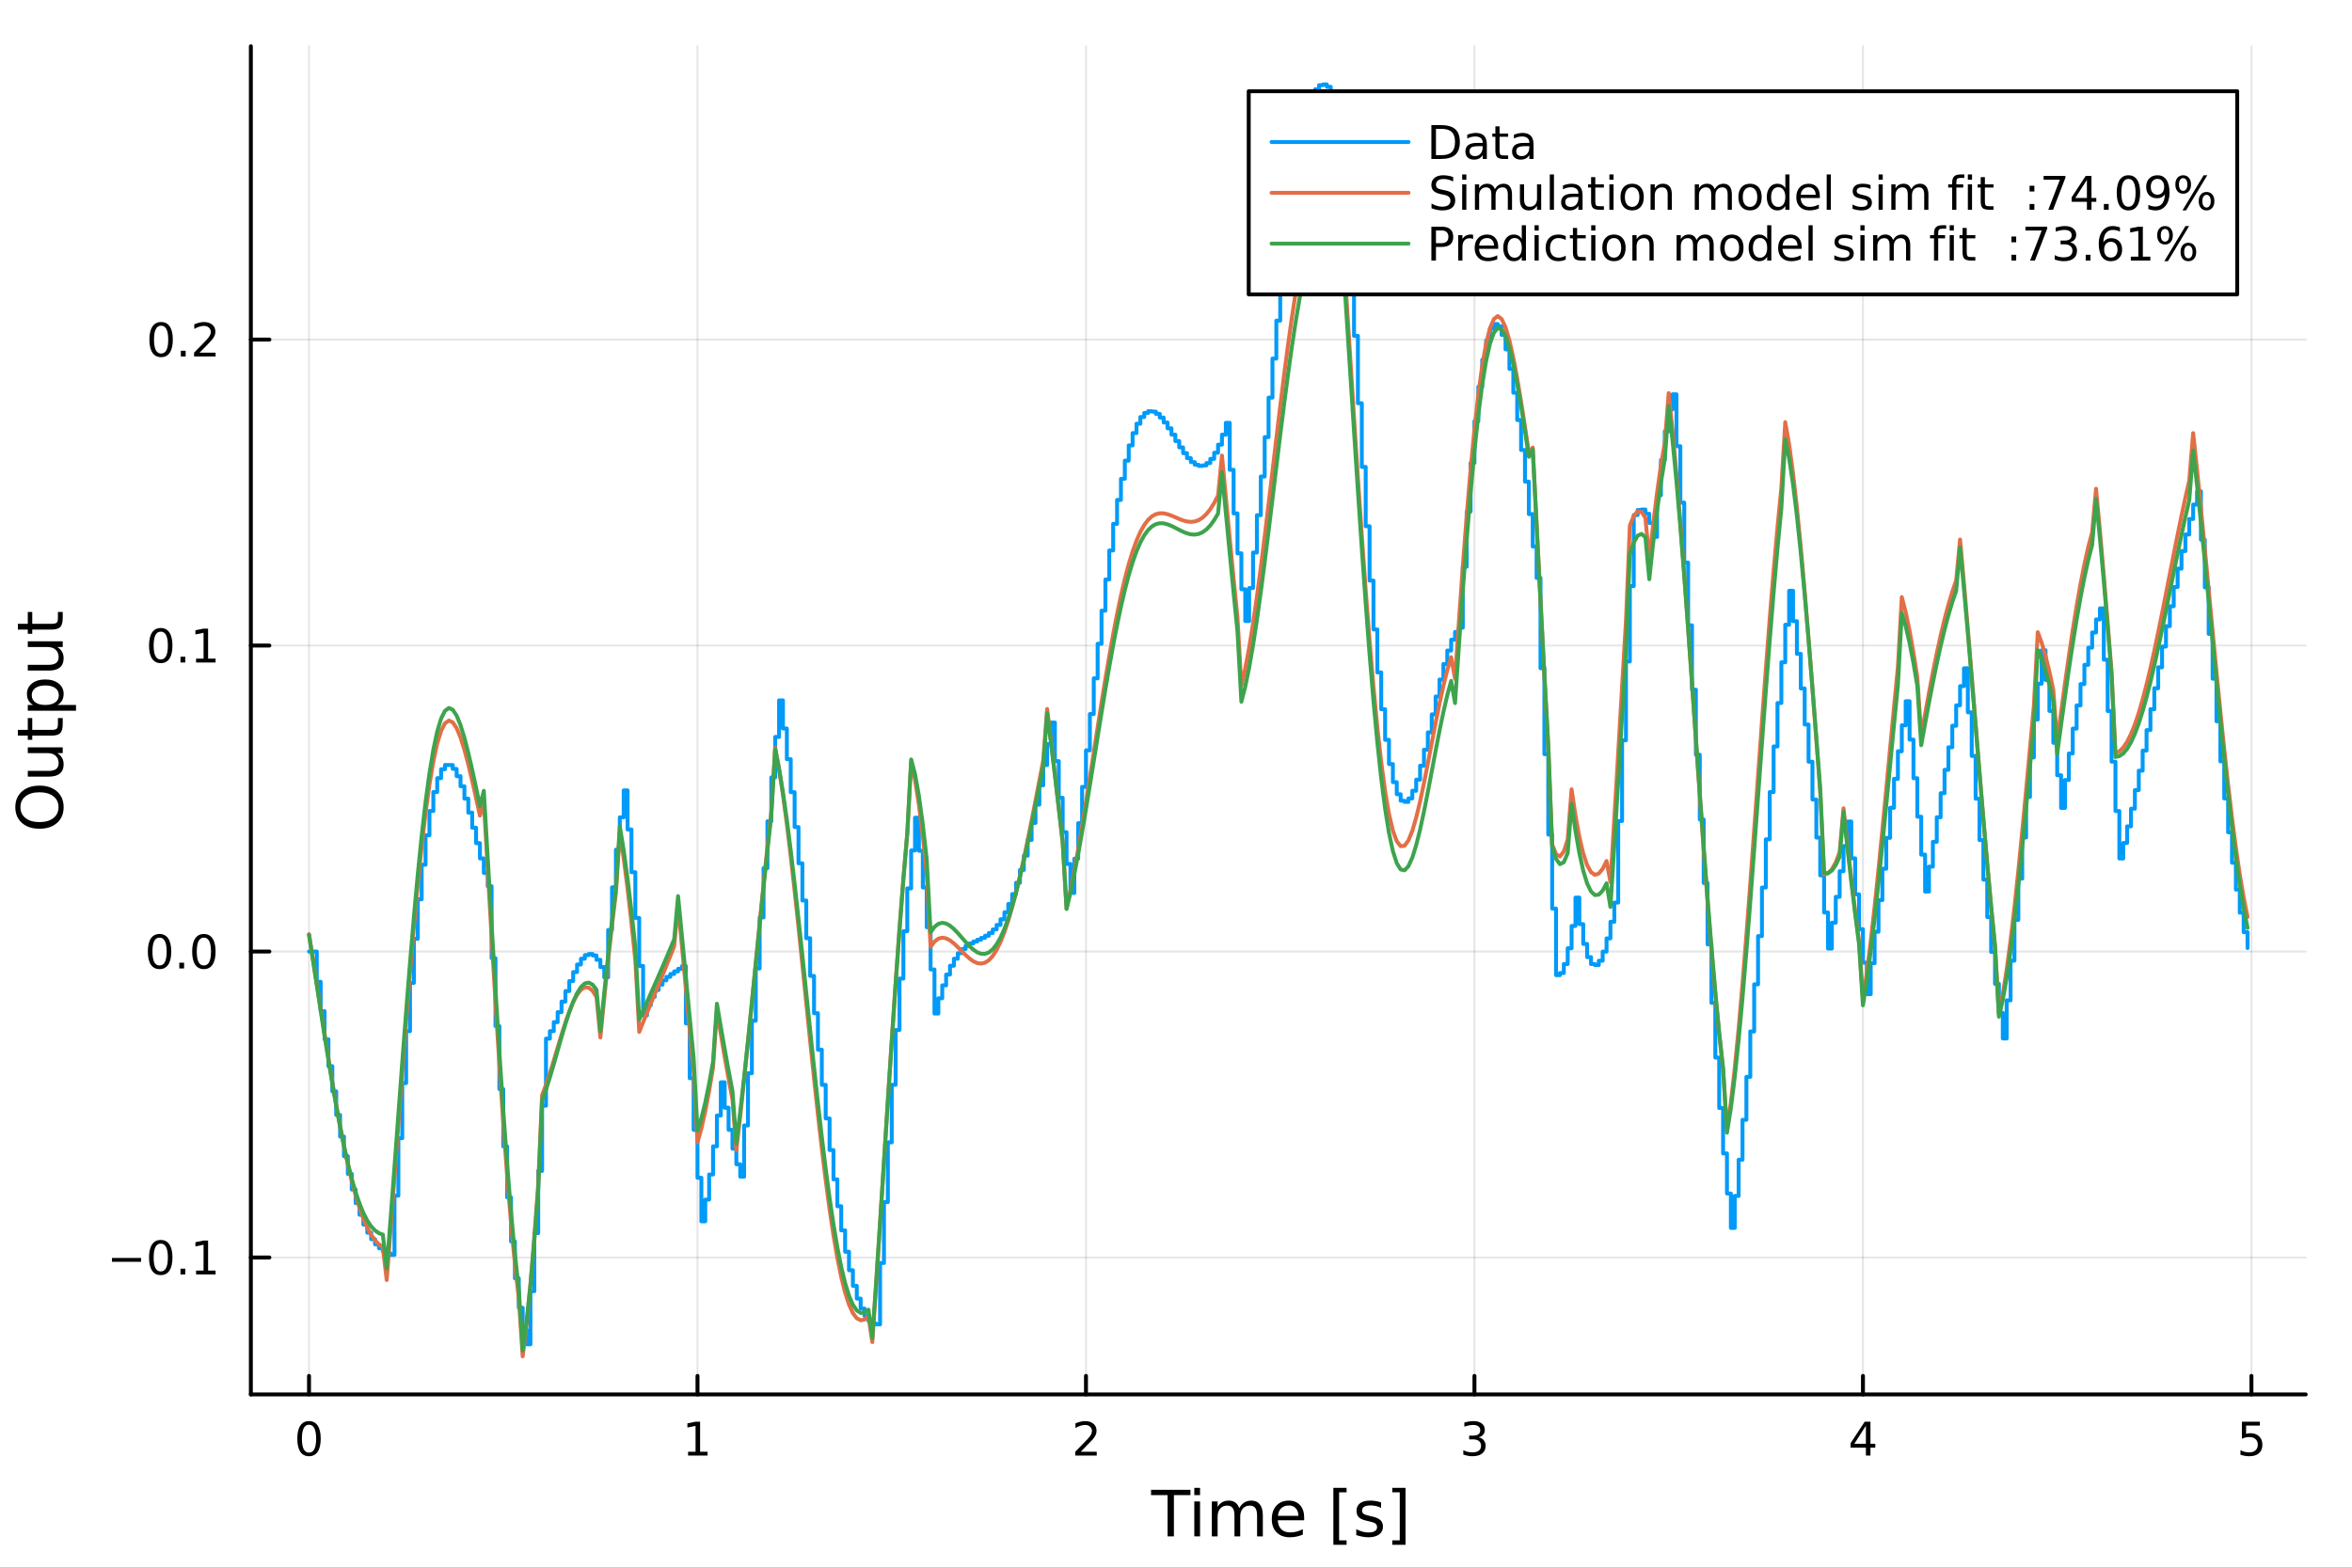 <?xml version="1.0" encoding="utf-8"?>
<svg xmlns="http://www.w3.org/2000/svg" xmlns:xlink="http://www.w3.org/1999/xlink" width="600" height="400" viewBox="0 0 2400 1600">
<rect x="0" y="0" width="2400" height="1600" fill="#333333" stroke="none"/>
<defs>
  <clipPath id="clip050">
    <rect x="0" y="0" width="2400" height="1600"/>
  </clipPath>
</defs>
<path clip-path="url(#clip050)" d="M0 1600 L2400 1600 L2400 0 L0 0  Z" fill="#ffffff" fill-rule="evenodd" fill-opacity="1"/>
<defs>
  <clipPath id="clip051">
    <rect x="480" y="0" width="1681" height="1600"/>
  </clipPath>
</defs>
<path clip-path="url(#clip050)" d="M255.977 1423.18 L2352.76 1423.18 L2352.76 47.244 L255.977 47.244  Z" fill="#ffffff" fill-rule="evenodd" fill-opacity="1"/>
<defs>
  <clipPath id="clip052">
    <rect x="255" y="47" width="2098" height="1377"/>
  </clipPath>
</defs>
<polyline clip-path="url(#clip052)" style="stroke:#000000; stroke-linecap:round; stroke-linejoin:round; stroke-width:2; stroke-opacity:0.1; fill:none" points="315.32,1423.18 315.32,47.244 "/>
<polyline clip-path="url(#clip052)" style="stroke:#000000; stroke-linecap:round; stroke-linejoin:round; stroke-width:2; stroke-opacity:0.1; fill:none" points="711.731,1423.18 711.731,47.244 "/>
<polyline clip-path="url(#clip052)" style="stroke:#000000; stroke-linecap:round; stroke-linejoin:round; stroke-width:2; stroke-opacity:0.1; fill:none" points="1108.14,1423.18 1108.14,47.244 "/>
<polyline clip-path="url(#clip052)" style="stroke:#000000; stroke-linecap:round; stroke-linejoin:round; stroke-width:2; stroke-opacity:0.1; fill:none" points="1504.55,1423.18 1504.55,47.244 "/>
<polyline clip-path="url(#clip052)" style="stroke:#000000; stroke-linecap:round; stroke-linejoin:round; stroke-width:2; stroke-opacity:0.1; fill:none" points="1900.97,1423.18 1900.97,47.244 "/>
<polyline clip-path="url(#clip052)" style="stroke:#000000; stroke-linecap:round; stroke-linejoin:round; stroke-width:2; stroke-opacity:0.1; fill:none" points="2297.38,1423.18 2297.38,47.244 "/>
<polyline clip-path="url(#clip052)" style="stroke:#000000; stroke-linecap:round; stroke-linejoin:round; stroke-width:2; stroke-opacity:0.1; fill:none" points="255.977,1283.42 2352.76,1283.42 "/>
<polyline clip-path="url(#clip052)" style="stroke:#000000; stroke-linecap:round; stroke-linejoin:round; stroke-width:2; stroke-opacity:0.1; fill:none" points="255.977,971.142 2352.76,971.142 "/>
<polyline clip-path="url(#clip052)" style="stroke:#000000; stroke-linecap:round; stroke-linejoin:round; stroke-width:2; stroke-opacity:0.1; fill:none" points="255.977,658.86 2352.76,658.86 "/>
<polyline clip-path="url(#clip052)" style="stroke:#000000; stroke-linecap:round; stroke-linejoin:round; stroke-width:2; stroke-opacity:0.1; fill:none" points="255.977,346.578 2352.76,346.578 "/>
<polyline clip-path="url(#clip050)" style="stroke:#000000; stroke-linecap:round; stroke-linejoin:round; stroke-width:4; stroke-opacity:1; fill:none" points="255.977,1423.18 2352.76,1423.18 "/>
<polyline clip-path="url(#clip050)" style="stroke:#000000; stroke-linecap:round; stroke-linejoin:round; stroke-width:4; stroke-opacity:1; fill:none" points="315.32,1423.18 315.32,1404.28 "/>
<polyline clip-path="url(#clip050)" style="stroke:#000000; stroke-linecap:round; stroke-linejoin:round; stroke-width:4; stroke-opacity:1; fill:none" points="711.731,1423.18 711.731,1404.28 "/>
<polyline clip-path="url(#clip050)" style="stroke:#000000; stroke-linecap:round; stroke-linejoin:round; stroke-width:4; stroke-opacity:1; fill:none" points="1108.14,1423.18 1108.14,1404.28 "/>
<polyline clip-path="url(#clip050)" style="stroke:#000000; stroke-linecap:round; stroke-linejoin:round; stroke-width:4; stroke-opacity:1; fill:none" points="1504.55,1423.18 1504.55,1404.28 "/>
<polyline clip-path="url(#clip050)" style="stroke:#000000; stroke-linecap:round; stroke-linejoin:round; stroke-width:4; stroke-opacity:1; fill:none" points="1900.97,1423.18 1900.97,1404.28 "/>
<polyline clip-path="url(#clip050)" style="stroke:#000000; stroke-linecap:round; stroke-linejoin:round; stroke-width:4; stroke-opacity:1; fill:none" points="2297.38,1423.18 2297.38,1404.28 "/>
<path clip-path="url(#clip050)" d="M315.32 1454.1 Q311.709 1454.1 309.88 1457.66 Q308.075 1461.2 308.075 1468.33 Q308.075 1475.44 309.88 1479.01 Q311.709 1482.55 315.32 1482.55 Q318.954 1482.55 320.76 1479.01 Q322.588 1475.44 322.588 1468.33 Q322.588 1461.2 320.76 1457.66 Q318.954 1454.1 315.32 1454.1 M315.32 1450.39 Q321.13 1450.39 324.186 1455 Q327.264 1459.58 327.264 1468.33 Q327.264 1477.06 324.186 1481.67 Q321.13 1486.25 315.32 1486.25 Q309.51 1486.25 306.431 1481.67 Q303.376 1477.06 303.376 1468.33 Q303.376 1459.58 306.431 1455 Q309.51 1450.39 315.32 1450.39 Z" fill="#000000" fill-rule="nonzero" fill-opacity="1" /><path clip-path="url(#clip050)" d="M702.113 1481.64 L709.752 1481.64 L709.752 1455.28 L701.442 1456.95 L701.442 1452.69 L709.706 1451.02 L714.382 1451.02 L714.382 1481.64 L722.021 1481.64 L722.021 1485.58 L702.113 1485.58 L702.113 1481.64 Z" fill="#000000" fill-rule="nonzero" fill-opacity="1" /><path clip-path="url(#clip050)" d="M1102.8 1481.64 L1119.12 1481.64 L1119.12 1485.58 L1097.17 1485.58 L1097.17 1481.64 Q1099.83 1478.89 1104.42 1474.26 Q1109.02 1469.61 1110.2 1468.27 Q1112.45 1465.74 1113.33 1464.01 Q1114.23 1462.25 1114.23 1460.56 Q1114.23 1457.8 1112.29 1456.07 Q1110.37 1454.33 1107.26 1454.33 Q1105.06 1454.33 1102.61 1455.09 Q1100.18 1455.86 1097.4 1457.41 L1097.4 1452.69 Q1100.23 1451.55 1102.68 1450.97 Q1105.13 1450.39 1107.17 1450.39 Q1112.54 1450.39 1115.74 1453.08 Q1118.93 1455.77 1118.93 1460.26 Q1118.93 1462.39 1118.12 1464.31 Q1117.33 1466.2 1115.23 1468.8 Q1114.65 1469.47 1111.55 1472.69 Q1108.44 1475.88 1102.8 1481.64 Z" fill="#000000" fill-rule="nonzero" fill-opacity="1" /><path clip-path="url(#clip050)" d="M1508.8 1466.95 Q1512.16 1467.66 1514.03 1469.93 Q1515.93 1472.2 1515.93 1475.53 Q1515.93 1480.65 1512.41 1483.45 Q1508.89 1486.25 1502.41 1486.25 Q1500.24 1486.25 1497.92 1485.81 Q1495.63 1485.39 1493.18 1484.54 L1493.18 1480.02 Q1495.12 1481.16 1497.44 1481.74 Q1499.75 1482.32 1502.27 1482.32 Q1506.67 1482.32 1508.96 1480.58 Q1511.28 1478.84 1511.28 1475.53 Q1511.28 1472.48 1509.13 1470.77 Q1507 1469.03 1503.18 1469.03 L1499.15 1469.03 L1499.15 1465.19 L1503.36 1465.19 Q1506.81 1465.19 1508.64 1463.82 Q1510.47 1462.43 1510.47 1459.84 Q1510.47 1457.18 1508.57 1455.77 Q1506.7 1454.33 1503.18 1454.33 Q1501.26 1454.33 1499.06 1454.75 Q1496.86 1455.16 1494.22 1456.04 L1494.22 1451.88 Q1496.88 1451.14 1499.2 1450.77 Q1501.53 1450.39 1503.59 1450.39 Q1508.92 1450.39 1512.02 1452.83 Q1515.12 1455.23 1515.12 1459.35 Q1515.12 1462.22 1513.48 1464.21 Q1511.83 1466.18 1508.8 1466.95 Z" fill="#000000" fill-rule="nonzero" fill-opacity="1" /><path clip-path="url(#clip050)" d="M1903.98 1455.09 L1892.17 1473.54 L1903.98 1473.54 L1903.98 1455.09 M1902.75 1451.02 L1908.63 1451.02 L1908.63 1473.54 L1913.56 1473.54 L1913.56 1477.43 L1908.63 1477.43 L1908.63 1485.58 L1903.98 1485.58 L1903.98 1477.43 L1888.37 1477.43 L1888.37 1472.92 L1902.75 1451.02 Z" fill="#000000" fill-rule="nonzero" fill-opacity="1" /><path clip-path="url(#clip050)" d="M2287.66 1451.02 L2306.01 1451.02 L2306.01 1454.96 L2291.94 1454.96 L2291.94 1463.43 Q2292.96 1463.08 2293.97 1462.92 Q2294.99 1462.73 2296.01 1462.73 Q2301.8 1462.73 2305.18 1465.9 Q2308.56 1469.08 2308.56 1474.49 Q2308.56 1480.07 2305.09 1483.17 Q2301.61 1486.25 2295.29 1486.25 Q2293.12 1486.25 2290.85 1485.88 Q2288.6 1485.51 2286.2 1484.77 L2286.2 1480.07 Q2288.28 1481.2 2290.5 1481.76 Q2292.72 1482.32 2295.2 1482.32 Q2299.21 1482.32 2301.54 1480.21 Q2303.88 1478.1 2303.88 1474.49 Q2303.88 1470.88 2301.54 1468.77 Q2299.21 1466.67 2295.2 1466.67 Q2293.33 1466.67 2291.45 1467.08 Q2289.6 1467.5 2287.66 1468.38 L2287.66 1451.02 Z" fill="#000000" fill-rule="nonzero" fill-opacity="1" /><path clip-path="url(#clip050)" d="M1174.54 1520.52 L1214.74 1520.52 L1214.74 1525.93 L1197.87 1525.93 L1197.87 1568.04 L1191.41 1568.04 L1191.41 1525.93 L1174.54 1525.93 L1174.54 1520.52 Z" fill="#000000" fill-rule="nonzero" fill-opacity="1" /><path clip-path="url(#clip050)" d="M1218.68 1532.4 L1224.54 1532.4 L1224.54 1568.04 L1218.68 1568.04 L1218.68 1532.4 M1218.68 1518.52 L1224.54 1518.52 L1224.54 1525.93 L1218.68 1525.93 L1218.68 1518.52 Z" fill="#000000" fill-rule="nonzero" fill-opacity="1" /><path clip-path="url(#clip050)" d="M1264.55 1539.24 Q1266.75 1535.29 1269.8 1533.41 Q1272.86 1531.54 1276.99 1531.54 Q1282.56 1531.54 1285.59 1535.45 Q1288.61 1539.33 1288.61 1546.53 L1288.61 1568.04 L1282.72 1568.04 L1282.72 1546.72 Q1282.72 1541.59 1280.91 1539.11 Q1279.09 1536.63 1275.37 1536.63 Q1270.82 1536.63 1268.18 1539.65 Q1265.54 1542.68 1265.54 1547.9 L1265.54 1568.04 L1259.65 1568.04 L1259.65 1546.72 Q1259.65 1541.56 1257.83 1539.11 Q1256.02 1536.63 1252.23 1536.63 Q1247.74 1536.63 1245.1 1539.68 Q1242.46 1542.71 1242.46 1547.9 L1242.46 1568.04 L1236.57 1568.04 L1236.57 1532.4 L1242.46 1532.4 L1242.46 1537.93 Q1244.47 1534.66 1247.27 1533.1 Q1250.07 1531.54 1253.92 1531.54 Q1257.8 1531.54 1260.51 1533.51 Q1263.24 1535.48 1264.55 1539.24 Z" fill="#000000" fill-rule="nonzero" fill-opacity="1" /><path clip-path="url(#clip050)" d="M1330.78 1548.76 L1330.78 1551.62 L1303.86 1551.62 Q1304.24 1557.67 1307.49 1560.85 Q1310.76 1564 1316.59 1564 Q1319.96 1564 1323.11 1563.17 Q1326.3 1562.35 1329.42 1560.69 L1329.42 1566.23 Q1326.26 1567.57 1322.95 1568.27 Q1319.64 1568.97 1316.24 1568.97 Q1307.71 1568.97 1302.71 1564 Q1297.75 1559.04 1297.75 1550.57 Q1297.75 1541.82 1302.46 1536.69 Q1307.2 1531.54 1315.22 1531.54 Q1322.41 1531.54 1326.58 1536.18 Q1330.78 1540.8 1330.78 1548.76 M1324.93 1547.04 Q1324.86 1542.23 1322.22 1539.37 Q1319.61 1536.5 1315.28 1536.5 Q1310.38 1536.5 1307.42 1539.27 Q1304.49 1542.04 1304.05 1547.07 L1324.93 1547.04 Z" fill="#000000" fill-rule="nonzero" fill-opacity="1" /><path clip-path="url(#clip050)" d="M1360.58 1518.52 L1374.07 1518.52 L1374.07 1523.07 L1366.43 1523.07 L1366.43 1572.09 L1374.07 1572.09 L1374.07 1576.64 L1360.58 1576.64 L1360.58 1518.52 Z" fill="#000000" fill-rule="nonzero" fill-opacity="1" /><path clip-path="url(#clip050)" d="M1409.27 1533.45 L1409.27 1538.98 Q1406.79 1537.71 1404.12 1537.07 Q1401.44 1536.44 1398.58 1536.44 Q1394.22 1536.44 1392.02 1537.77 Q1389.86 1539.11 1389.86 1541.79 Q1389.86 1543.82 1391.42 1545 Q1392.98 1546.15 1397.69 1547.2 L1399.69 1547.64 Q1405.93 1548.98 1408.54 1551.43 Q1411.18 1553.85 1411.18 1558.21 Q1411.18 1563.17 1407.24 1566.07 Q1403.32 1568.97 1396.45 1568.97 Q1393.58 1568.97 1390.46 1568.39 Q1387.38 1567.85 1383.94 1566.74 L1383.94 1560.69 Q1387.18 1562.38 1390.34 1563.24 Q1393.49 1564.07 1396.57 1564.07 Q1400.71 1564.07 1402.94 1562.66 Q1405.17 1561.23 1405.17 1558.65 Q1405.17 1556.27 1403.54 1554.99 Q1401.95 1553.72 1396.51 1552.54 L1394.47 1552.07 Q1389.03 1550.92 1386.61 1548.56 Q1384.19 1546.18 1384.19 1542.04 Q1384.19 1537.01 1387.76 1534.27 Q1391.32 1531.54 1397.88 1531.54 Q1401.13 1531.54 1403.99 1532.01 Q1406.85 1532.49 1409.27 1533.45 Z" fill="#000000" fill-rule="nonzero" fill-opacity="1" /><path clip-path="url(#clip050)" d="M1434.2 1518.52 L1434.2 1576.64 L1420.7 1576.64 L1420.7 1572.09 L1428.31 1572.09 L1428.31 1523.07 L1420.7 1523.07 L1420.7 1518.52 L1434.2 1518.52 Z" fill="#000000" fill-rule="nonzero" fill-opacity="1" /><polyline clip-path="url(#clip050)" style="stroke:#000000; stroke-linecap:round; stroke-linejoin:round; stroke-width:4; stroke-opacity:1; fill:none" points="255.977,1423.18 255.977,47.244 "/>
<polyline clip-path="url(#clip050)" style="stroke:#000000; stroke-linecap:round; stroke-linejoin:round; stroke-width:4; stroke-opacity:1; fill:none" points="255.977,1283.42 274.875,1283.42 "/>
<polyline clip-path="url(#clip050)" style="stroke:#000000; stroke-linecap:round; stroke-linejoin:round; stroke-width:4; stroke-opacity:1; fill:none" points="255.977,971.142 274.875,971.142 "/>
<polyline clip-path="url(#clip050)" style="stroke:#000000; stroke-linecap:round; stroke-linejoin:round; stroke-width:4; stroke-opacity:1; fill:none" points="255.977,658.86 274.875,658.86 "/>
<polyline clip-path="url(#clip050)" style="stroke:#000000; stroke-linecap:round; stroke-linejoin:round; stroke-width:4; stroke-opacity:1; fill:none" points="255.977,346.578 274.875,346.578 "/>
<path clip-path="url(#clip050)" d="M114.26 1283.88 L143.936 1283.88 L143.936 1287.81 L114.26 1287.81 L114.26 1283.88 Z" fill="#000000" fill-rule="nonzero" fill-opacity="1" /><path clip-path="url(#clip050)" d="M164.028 1269.22 Q160.417 1269.22 158.589 1272.79 Q156.783 1276.33 156.783 1283.46 Q156.783 1290.57 158.589 1294.13 Q160.417 1297.67 164.028 1297.67 Q167.663 1297.67 169.468 1294.13 Q171.297 1290.57 171.297 1283.46 Q171.297 1276.33 169.468 1272.79 Q167.663 1269.22 164.028 1269.22 M164.028 1265.52 Q169.839 1265.52 172.894 1270.13 Q175.973 1274.71 175.973 1283.46 Q175.973 1292.19 172.894 1296.79 Q169.839 1301.38 164.028 1301.38 Q158.218 1301.38 155.14 1296.79 Q152.084 1292.19 152.084 1283.46 Q152.084 1274.71 155.14 1270.13 Q158.218 1265.52 164.028 1265.52 Z" fill="#000000" fill-rule="nonzero" fill-opacity="1" /><path clip-path="url(#clip050)" d="M184.19 1294.82 L189.075 1294.82 L189.075 1300.7 L184.19 1300.7 L184.19 1294.82 Z" fill="#000000" fill-rule="nonzero" fill-opacity="1" /><path clip-path="url(#clip050)" d="M200.07 1296.77 L207.709 1296.77 L207.709 1270.4 L199.399 1272.07 L199.399 1267.81 L207.662 1266.14 L212.338 1266.14 L212.338 1296.77 L219.977 1296.77 L219.977 1300.7 L200.07 1300.7 L200.07 1296.77 Z" fill="#000000" fill-rule="nonzero" fill-opacity="1" /><path clip-path="url(#clip050)" d="M162.802 956.941 Q159.19 956.941 157.362 960.506 Q155.556 964.047 155.556 971.177 Q155.556 978.283 157.362 981.848 Q159.19 985.39 162.802 985.39 Q166.436 985.39 168.241 981.848 Q170.07 978.283 170.07 971.177 Q170.07 964.047 168.241 960.506 Q166.436 956.941 162.802 956.941 M162.802 953.237 Q168.612 953.237 171.667 957.844 Q174.746 962.427 174.746 971.177 Q174.746 979.904 171.667 984.51 Q168.612 989.093 162.802 989.093 Q156.991 989.093 153.913 984.51 Q150.857 979.904 150.857 971.177 Q150.857 962.427 153.913 957.844 Q156.991 953.237 162.802 953.237 Z" fill="#000000" fill-rule="nonzero" fill-opacity="1" /><path clip-path="url(#clip050)" d="M182.963 982.543 L187.848 982.543 L187.848 988.422 L182.963 988.422 L182.963 982.543 Z" fill="#000000" fill-rule="nonzero" fill-opacity="1" /><path clip-path="url(#clip050)" d="M208.033 956.941 Q204.422 956.941 202.593 960.506 Q200.787 964.047 200.787 971.177 Q200.787 978.283 202.593 981.848 Q204.422 985.39 208.033 985.39 Q211.667 985.39 213.473 981.848 Q215.301 978.283 215.301 971.177 Q215.301 964.047 213.473 960.506 Q211.667 956.941 208.033 956.941 M208.033 953.237 Q213.843 953.237 216.898 957.844 Q219.977 962.427 219.977 971.177 Q219.977 979.904 216.898 984.51 Q213.843 989.093 208.033 989.093 Q202.223 989.093 199.144 984.51 Q196.088 979.904 196.088 971.177 Q196.088 962.427 199.144 957.844 Q202.223 953.237 208.033 953.237 Z" fill="#000000" fill-rule="nonzero" fill-opacity="1" /><path clip-path="url(#clip050)" d="M164.028 644.659 Q160.417 644.659 158.589 648.224 Q156.783 651.765 156.783 658.895 Q156.783 666.001 158.589 669.566 Q160.417 673.108 164.028 673.108 Q167.663 673.108 169.468 669.566 Q171.297 666.001 171.297 658.895 Q171.297 651.765 169.468 648.224 Q167.663 644.659 164.028 644.659 M164.028 640.955 Q169.839 640.955 172.894 645.562 Q175.973 650.145 175.973 658.895 Q175.973 667.622 172.894 672.228 Q169.839 676.812 164.028 676.812 Q158.218 676.812 155.14 672.228 Q152.084 667.622 152.084 658.895 Q152.084 650.145 155.14 645.562 Q158.218 640.955 164.028 640.955 Z" fill="#000000" fill-rule="nonzero" fill-opacity="1" /><path clip-path="url(#clip050)" d="M184.19 670.261 L189.075 670.261 L189.075 676.14 L184.19 676.14 L184.19 670.261 Z" fill="#000000" fill-rule="nonzero" fill-opacity="1" /><path clip-path="url(#clip050)" d="M200.07 672.205 L207.709 672.205 L207.709 645.84 L199.399 647.506 L199.399 643.247 L207.662 641.58 L212.338 641.58 L212.338 672.205 L219.977 672.205 L219.977 676.14 L200.07 676.14 L200.07 672.205 Z" fill="#000000" fill-rule="nonzero" fill-opacity="1" /><path clip-path="url(#clip050)" d="M164.399 332.377 Q160.788 332.377 158.959 335.942 Q157.153 339.484 157.153 346.613 Q157.153 353.72 158.959 357.284 Q160.788 360.826 164.399 360.826 Q168.033 360.826 169.839 357.284 Q171.667 353.72 171.667 346.613 Q171.667 339.484 169.839 335.942 Q168.033 332.377 164.399 332.377 M164.399 328.673 Q170.209 328.673 173.264 333.28 Q176.343 337.863 176.343 346.613 Q176.343 355.34 173.264 359.946 Q170.209 364.53 164.399 364.53 Q158.589 364.53 155.51 359.946 Q152.454 355.34 152.454 346.613 Q152.454 337.863 155.51 333.28 Q158.589 328.673 164.399 328.673 Z" fill="#000000" fill-rule="nonzero" fill-opacity="1" /><path clip-path="url(#clip050)" d="M184.561 357.979 L189.445 357.979 L189.445 363.858 L184.561 363.858 L184.561 357.979 Z" fill="#000000" fill-rule="nonzero" fill-opacity="1" /><path clip-path="url(#clip050)" d="M203.658 359.923 L219.977 359.923 L219.977 363.858 L198.033 363.858 L198.033 359.923 Q200.695 357.169 205.278 352.539 Q209.885 347.886 211.065 346.544 Q213.311 344.021 214.19 342.284 Q215.093 340.525 215.093 338.835 Q215.093 336.081 213.149 334.345 Q211.227 332.609 208.125 332.609 Q205.926 332.609 203.473 333.372 Q201.042 334.136 198.264 335.687 L198.264 330.965 Q201.088 329.831 203.542 329.252 Q205.996 328.673 208.033 328.673 Q213.403 328.673 216.598 331.359 Q219.792 334.044 219.792 338.535 Q219.792 340.664 218.982 342.585 Q218.195 344.484 216.088 347.076 Q215.51 347.747 212.408 350.965 Q209.306 354.159 203.658 359.923 Z" fill="#000000" fill-rule="nonzero" fill-opacity="1" /><path clip-path="url(#clip050)" d="M20.845 823.791 Q20.845 830.793 26.064 834.931 Q31.284 839.037 40.292 839.037 Q49.267 839.037 54.487 834.931 Q59.707 830.793 59.707 823.791 Q59.707 816.788 54.487 812.714 Q49.267 808.609 40.292 808.609 Q31.284 808.609 26.064 812.714 Q20.845 816.788 20.845 823.791 M15.625 823.791 Q15.625 813.797 22.341 807.813 Q29.025 801.829 40.292 801.829 Q51.527 801.829 58.243 807.813 Q64.927 813.797 64.927 823.791 Q64.927 833.817 58.243 839.832 Q51.559 845.816 40.292 845.816 Q29.025 845.816 22.341 839.832 Q15.625 833.817 15.625 823.791 Z" fill="#000000" fill-rule="nonzero" fill-opacity="1" /><path clip-path="url(#clip050)" d="M49.936 792.631 L28.356 792.631 L28.356 786.774 L49.713 786.774 Q54.774 786.774 57.32 784.801 Q59.835 782.827 59.835 778.881 Q59.835 774.138 56.811 771.401 Q53.787 768.632 48.567 768.632 L28.356 768.632 L28.356 762.775 L64.004 762.775 L64.004 768.632 L58.53 768.632 Q61.776 770.764 63.368 773.597 Q64.927 776.398 64.927 780.122 Q64.927 786.265 61.108 789.448 Q57.288 792.631 49.936 792.631 M27.497 777.894 L27.497 777.894 Z" fill="#000000" fill-rule="nonzero" fill-opacity="1" /><path clip-path="url(#clip050)" d="M18.235 744.92 L28.356 744.92 L28.356 732.857 L32.908 732.857 L32.908 744.92 L52.259 744.92 Q56.62 744.92 57.861 743.742 Q59.103 742.533 59.103 738.872 L59.103 732.857 L64.004 732.857 L64.004 738.872 Q64.004 745.652 61.49 748.23 Q58.943 750.808 52.259 750.808 L32.908 750.808 L32.908 755.105 L28.356 755.105 L28.356 750.808 L18.235 750.808 L18.235 744.92 Z" fill="#000000" fill-rule="nonzero" fill-opacity="1" /><path clip-path="url(#clip050)" d="M58.657 719.489 L77.563 719.489 L77.563 725.377 L28.356 725.377 L28.356 719.489 L33.767 719.489 Q30.584 717.643 29.056 714.842 Q27.497 712.009 27.497 708.094 Q27.497 701.601 32.653 697.559 Q37.809 693.485 46.212 693.485 Q54.615 693.485 59.771 697.559 Q64.927 701.601 64.927 708.094 Q64.927 712.009 63.399 714.842 Q61.84 717.643 58.657 719.489 M46.212 699.564 Q39.751 699.564 36.09 702.238 Q32.398 704.879 32.398 709.526 Q32.398 714.173 36.09 716.847 Q39.751 719.489 46.212 719.489 Q52.673 719.489 56.365 716.847 Q60.026 714.173 60.026 709.526 Q60.026 704.879 56.365 702.238 Q52.673 699.564 46.212 699.564 Z" fill="#000000" fill-rule="nonzero" fill-opacity="1" /><path clip-path="url(#clip050)" d="M49.936 684.382 L28.356 684.382 L28.356 678.525 L49.713 678.525 Q54.774 678.525 57.32 676.552 Q59.835 674.579 59.835 670.632 Q59.835 665.889 56.811 663.152 Q53.787 660.383 48.567 660.383 L28.356 660.383 L28.356 654.527 L64.004 654.527 L64.004 660.383 L58.53 660.383 Q61.776 662.516 63.368 665.348 Q64.927 668.149 64.927 671.873 Q64.927 678.016 61.108 681.199 Q57.288 684.382 49.936 684.382 M27.497 669.645 L27.497 669.645 Z" fill="#000000" fill-rule="nonzero" fill-opacity="1" /><path clip-path="url(#clip050)" d="M18.235 636.671 L28.356 636.671 L28.356 624.608 L32.908 624.608 L32.908 636.671 L52.259 636.671 Q56.62 636.671 57.861 635.493 Q59.103 634.284 59.103 630.623 L59.103 624.608 L64.004 624.608 L64.004 630.623 Q64.004 637.403 61.49 639.981 Q58.943 642.559 52.259 642.559 L32.908 642.559 L32.908 646.856 L28.356 646.856 L28.356 642.559 L18.235 642.559 L18.235 636.671 Z" fill="#000000" fill-rule="nonzero" fill-opacity="1" /><polyline clip-path="url(#clip052)" style="stroke:#009af9; stroke-linecap:round; stroke-linejoin:round; stroke-width:4; stroke-opacity:1; fill:none" points="315.32,971.142 319.284,971.142 323.248,971.142 323.248,1002.01 327.212,1002.01 327.212,1031.97 331.176,1031.97 331.176,1060.75 335.141,1060.75 335.141,1088.13 339.105,1088.13 339.105,1113.9 343.069,1113.9 343.069,1137.89 347.033,1137.89 347.033,1159.97 350.997,1159.97 350.997,1180.04 354.961,1180.04 354.961,1198.06 358.925,1198.06 358.925,1214.01 362.889,1214.01 362.889,1227.91 366.853,1227.91 366.853,1239.82 370.818,1239.82 370.818,1249.84 374.782,1249.84 374.782,1258.1 378.746,1258.1 378.746,1264.75 382.71,1264.75 382.71,1269.97 386.674,1269.97 386.674,1273.96 390.638,1273.96 390.638,1276.94 394.602,1276.94 394.602,1279.13 398.566,1279.13 398.566,1280.76 402.53,1280.76 402.53,1220.35 406.495,1220.35 406.495,1161.66 410.459,1161.66 410.459,1105.45 414.423,1105.45 414.423,1052.41 418.387,1052.41 418.387,1003.13 422.351,1003.13 422.351,958.127 426.315,958.127 426.315,917.825 430.279,917.825 430.279,882.538 434.243,882.538 434.243,852.479 438.208,852.479 438.208,827.756 442.172,827.756 442.172,808.369 446.136,808.369 446.136,794.22 450.1,794.22 450.1,785.112 454.064,785.112 454.064,780.757 458.028,780.757 458.028,780.788 461.992,780.788 461.992,784.763 465.956,784.763 465.956,792.18 469.92,792.18 469.92,802.487 473.885,802.487 473.885,815.094 477.849,815.094 477.849,829.387 481.813,829.387 481.813,844.739 485.777,844.739 485.777,860.525 489.741,860.525 489.741,876.13 493.705,876.13 493.705,890.968 497.669,890.968 497.669,904.484 501.633,904.484 501.633,977.906 505.597,977.906 505.597,1047.23 509.562,1047.23 509.562,1111.53 513.526,1111.53 513.526,1170.01 517.49,1170.01 517.49,1222.01 521.454,1222.01 521.454,1267.02 525.418,1267.02 525.418,1304.67 529.382,1304.67 529.382,1334.73 533.346,1334.73 533.346,1357.16 537.31,1357.16 537.31,1372.03 541.275,1372.03 541.275,1317.84 545.239,1317.84 545.239,1258.51 549.203,1258.51 549.203,1195.04 553.167,1195.04 553.167,1128.51 557.131,1128.51 557.131,1060.02 561.095,1060.02 561.095,1052.41 565.059,1052.41 565.059,1043.22 569.023,1043.22 569.023,1032.98 572.987,1032.98 572.987,1022.23 576.952,1022.23 576.952,1011.5 580.916,1011.5 580.916,1001.31 584.88,1001.31 584.88,992.119 588.844,992.119 588.844,984.384 592.808,984.384 592.808,978.502 596.772,978.502 596.772,974.819 600.736,974.819 600.736,973.627 604.7,973.627 604.7,975.158 608.664,975.158 608.664,979.578 612.629,979.578 612.629,986.992 616.593,986.992 616.593,997.438 620.557,997.438 620.557,949.156 624.521,949.156 624.521,905.614 628.485,905.614 628.485,867.193 632.449,867.193 632.449,834.168 636.413,834.168 636.413,806.699 640.377,806.699 640.377,846.575 644.341,846.575 644.341,890.185 648.306,890.185 648.306,936.841 652.27,936.841 652.27,985.814 656.234,985.814 656.234,1036.35 660.198,1036.35 660.198,1025.94 664.162,1025.94 664.162,1017.38 668.126,1017.38 668.126,1010.46 672.09,1010.46 672.09,1004.92 676.054,1004.92 676.054,1000.52 680.019,1000.52 680.019,996.984 683.983,996.984 683.983,994.037 687.947,994.037 687.947,991.405 691.911,991.405 691.911,988.818 695.875,988.818 695.875,986.016 699.839,986.016 699.839,1044.49 703.803,1044.49 703.803,1100.46 707.767,1100.46 707.767,1153.2 711.731,1153.2 711.731,1202.06 715.696,1202.06 715.696,1246.5 719.66,1246.5 719.66,1224.31 723.624,1224.31 723.624,1198.71 727.588,1198.71 727.588,1169.99 731.552,1169.99 731.552,1138.5 735.516,1138.5 735.516,1104.62 739.48,1104.62 739.48,1130.53 743.444,1130.53 743.444,1153.12 747.408,1153.12 747.408,1172.36 751.373,1172.36 751.373,1188.26 755.337,1188.26 755.337,1200.9 759.301,1200.9 759.301,1148.68 763.265,1148.68 763.265,1095.35 767.229,1095.35 767.229,1041.69 771.193,1041.69 771.193,988.432 775.157,988.432 775.157,936.318 779.121,936.318 779.121,886.032 783.085,886.032 783.085,838.207 787.05,838.207 787.05,793.412 791.014,793.412 791.014,752.143 794.978,752.143 794.978,714.815 798.942,714.815 798.942,743.491 802.906,743.491 802.906,774.854 806.87,774.854 806.87,808.524 810.834,808.524 810.834,844.081 814.798,844.081 814.798,881.08 818.763,881.08 818.763,919.055 822.727,919.055 822.727,957.533 826.691,957.533 826.691,996.043 830.655,996.043 830.655,1034.12 834.619,1034.12 834.619,1071.33 838.583,1071.33 838.583,1107.24 842.547,1107.24 842.547,1141.49 846.511,1141.49 846.511,1173.73 850.475,1173.73 850.475,1203.67 854.44,1203.67 854.44,1231.07 858.404,1231.07 858.404,1255.73 862.368,1255.73 862.368,1277.54 866.332,1277.54 866.332,1296.41 870.296,1296.41 870.296,1312.34 874.26,1312.34 874.26,1325.35 878.224,1325.35 878.224,1335.55 882.188,1335.55 882.188,1343.07 886.152,1343.07 886.152,1348.1 890.117,1348.1 890.117,1350.89 894.081,1350.89 894.081,1351.68 898.045,1351.68 898.045,1289.04 902.009,1289.04 902.009,1226.84 905.973,1226.84 905.973,1165.93 909.937,1165.93 909.937,1107.12 913.901,1107.12 913.901,1051.17 917.865,1051.17 917.865,998.743 921.829,998.743 921.829,950.426 925.794,950.426 925.794,906.714 929.758,906.714 929.758,867.996 933.722,867.996 933.722,834.558 937.686,834.558 937.686,868.308 941.65,868.308 941.65,905.759 945.614,905.759 945.614,946.345 949.578,946.345 949.578,989.45 953.542,989.45 953.542,1034.43 957.507,1034.43 957.507,1018.87 961.471,1018.87 961.471,1005.66 965.435,1005.66 965.435,994.646 969.399,994.646 969.399,985.657 973.363,985.657 973.363,978.48 977.327,978.48 977.327,972.879 981.291,972.879 981.291,968.597 985.255,968.597 985.255,965.362 989.219,965.362 989.219,962.893 993.184,962.893 993.184,960.903 997.148,960.903 997.148,959.11 1001.11,959.11 1001.11,957.239 1005.08,957.239 1005.08,955.027 1009.04,955.027 1009.04,952.228 1013,952.228 1013,948.618 1016.97,948.618 1016.97,944.001 1020.93,944.001 1020.93,938.205 1024.9,938.205 1024.9,931.094 1028.86,931.094 1028.86,922.561 1032.82,922.561 1032.82,912.534 1036.79,912.534 1036.79,900.976 1040.75,900.976 1040.75,887.885 1044.72,887.885 1044.72,873.289 1048.68,873.289 1048.68,857.249 1052.65,857.249 1052.65,839.857 1056.61,839.857 1056.61,821.228 1060.57,821.228 1060.57,801.504 1064.54,801.504 1064.54,780.845 1068.5,780.845 1068.5,759.427 1072.47,759.427 1072.47,737.44 1076.43,737.44 1076.43,776.815 1080.39,776.815 1080.39,814.201 1084.36,814.201 1084.36,849.272 1088.32,849.272 1088.32,881.755 1092.29,881.755 1092.29,911.433 1096.25,911.433 1096.25,876.413 1100.21,876.413 1100.21,840.146 1104.18,840.146 1104.18,803.12 1108.14,803.12 1108.14,765.822 1112.11,765.822 1112.11,728.736 1116.07,728.736 1116.07,692.329 1120.04,692.329 1120.04,657.042 1124,657.042 1124,623.284 1127.96,623.284 1127.96,591.426 1131.93,591.426 1131.93,561.792 1135.89,561.792 1135.89,534.655 1139.86,534.655 1139.86,510.233 1143.82,510.233 1143.82,488.688 1147.78,488.688 1147.78,470.12 1151.75,470.12 1151.75,454.573 1155.71,454.573 1155.71,442.032 1159.68,442.032 1159.68,432.424 1163.64,432.424 1163.64,425.624 1167.6,425.624 1167.6,421.457 1171.57,421.457 1171.57,419.705 1175.53,419.705 1175.53,420.11 1179.5,420.11 1179.5,422.382 1183.46,422.382 1183.46,426.204 1187.43,426.204 1187.43,431.241 1191.39,431.241 1191.39,437.146 1195.35,437.146 1195.35,443.567 1199.32,443.567 1199.32,450.154 1203.28,450.154 1203.28,456.568 1207.25,456.568 1207.25,462.482 1211.21,462.482 1211.21,467.595 1215.17,467.595 1215.17,471.629 1219.14,471.629 1219.14,474.339 1223.1,474.339 1223.1,475.514 1227.07,475.514 1227.07,474.984 1231.03,474.984 1231.03,472.617 1234.99,472.617 1234.99,468.324 1238.96,468.324 1238.96,462.058 1242.92,462.058 1242.92,453.814 1246.89,453.814 1246.89,443.629 1250.85,443.629 1250.85,431.577 1254.82,431.577 1254.82,479.505 1258.78,479.505 1258.78,524.004 1262.74,524.004 1262.74,564.722 1266.71,564.722 1266.71,601.387 1270.67,601.387 1270.67,633.812 1274.64,633.812 1274.64,600.158 1278.6,600.158 1278.6,563.961 1282.56,563.961 1282.56,525.809 1286.53,525.809 1286.53,486.316 1290.49,486.316 1290.49,446.102 1294.46,446.102 1294.46,405.79 1298.42,405.79 1298.42,365.985 1302.38,365.985 1302.38,327.266 1306.35,327.266 1306.35,290.177 1310.31,290.177 1310.31,255.215 1314.28,255.215 1314.28,222.822 1318.24,222.822 1318.24,193.379 1322.21,193.379 1322.21,167.198 1326.17,167.198 1326.17,144.521 1330.13,144.521 1330.13,125.515 1334.1,125.515 1334.1,110.272 1338.06,110.272 1338.06,98.809 1342.03,98.809 1342.03,91.068 1345.99,91.068 1345.99,86.924 1349.95,86.924 1349.95,86.186 1353.92,86.186 1353.92,88.6 1357.88,88.6 1357.88,93.865 1361.85,93.865 1361.85,101.629 1365.81,101.629 1365.81,111.506 1369.77,111.506 1369.77,123.08 1373.74,123.08 1373.74,197.651 1377.7,197.651 1377.7,271.221 1381.67,271.221 1381.67,342.817 1385.63,342.817 1385.63,411.529 1389.6,411.529 1389.6,476.528 1393.56,476.528 1393.56,537.076 1397.52,537.076 1397.52,592.543 1401.49,592.543 1401.49,642.409 1405.45,642.409 1405.45,686.279 1409.42,686.279 1409.42,723.883 1413.38,723.883 1413.38,755.075 1417.34,755.075 1417.34,779.84 1421.31,779.84 1421.31,798.283 1425.27,798.283 1425.27,810.626 1429.24,810.626 1429.24,817.201 1433.2,817.201 1433.2,818.441 1437.16,818.441 1437.16,814.866 1441.13,814.866 1441.13,807.071 1445.09,807.071 1445.09,795.713 1449.06,795.713 1449.06,781.498 1453.02,781.498 1453.02,765.159 1456.98,765.159 1456.98,747.451 1460.95,747.451 1460.95,729.125 1464.91,729.125 1464.91,710.922 1468.88,710.922 1468.88,693.552 1472.84,693.552 1472.84,677.687 1476.81,677.687 1476.81,663.944 1480.77,663.944 1480.77,652.878 1484.73,652.878 1484.73,644.969 1488.7,644.969 1488.7,640.621 1492.66,640.621 1492.66,578.414 1496.63,578.414 1496.63,522.131 1500.59,522.131 1500.59,472.433 1504.55,472.433 1504.55,429.837 1508.52,429.837 1508.52,394.707 1512.48,394.707 1512.48,367.251 1516.45,367.251 1516.45,347.525 1520.41,347.525 1520.41,335.431 1524.37,335.431 1524.37,330.728 1528.34,330.728 1528.34,333.039 1532.3,333.039 1532.3,341.863 1536.27,341.863 1536.27,356.587 1540.23,356.587 1540.23,376.503 1544.2,376.503 1544.2,400.826 1548.16,400.826 1548.16,428.707 1552.12,428.707 1552.12,459.257 1556.09,459.257 1556.09,491.561 1560.05,491.561 1560.05,524.7 1564.02,524.7 1564.02,557.768 1567.98,557.768 1567.98,589.89 1571.94,589.89 1571.94,681.971 1575.91,681.971 1575.91,769.691 1579.87,769.691 1579.87,851.832 1583.84,851.832 1583.84,927.318 1587.8,927.318 1587.8,995.232 1591.76,995.232 1591.76,993.094 1595.73,993.094 1595.73,983.894 1599.69,983.894 1599.69,967.784 1603.66,967.784 1603.66,945.048 1607.62,945.048 1607.62,916.094 1611.59,916.094 1611.59,943.178 1615.55,943.178 1615.55,963.369 1619.51,963.369 1619.51,976.843 1623.48,976.843 1623.48,983.903 1627.44,983.903 1627.44,984.963 1631.41,984.963 1631.41,980.541 1635.37,980.541 1635.37,971.243 1639.33,971.243 1639.33,957.75 1643.3,957.75 1643.3,940.8 1647.26,940.8 1647.26,921.176 1651.23,921.176 1651.23,837.952 1655.19,837.952 1655.19,755.498 1659.15,755.498 1659.15,675.151 1663.12,675.151 1663.12,598.169 1667.08,598.169 1667.08,525.708 1671.05,525.708 1671.05,520.541 1675.01,520.541 1675.01,520.014 1678.98,520.014 1678.98,524.348 1682.94,524.348 1682.94,533.661 1686.9,533.661 1686.9,547.964 1690.87,547.964 1690.87,505.433 1694.83,505.433 1694.83,469.435 1698.8,469.435 1698.8,440.216 1702.76,440.216 1702.76,417.887 1706.72,417.887 1706.72,402.423 1710.69,402.423 1710.69,455.399 1714.65,455.399 1714.65,512.981 1718.62,512.981 1718.62,574.244 1722.58,574.244 1722.58,638.217 1726.54,638.217 1726.54,703.899 1730.51,703.899 1730.51,770.284 1734.47,770.284 1734.47,836.375 1738.44,836.375 1738.44,901.211 1742.4,901.211 1742.4,963.877 1746.37,963.877 1746.37,1023.53 1750.33,1023.53 1750.33,1079.4 1754.29,1079.4 1754.29,1130.81 1758.26,1130.81 1758.26,1177.21 1762.22,1177.21 1762.22,1218.12 1766.19,1218.12 1766.19,1253.23 1770.15,1253.23 1770.15,1220.57 1774.11,1220.57 1774.11,1183.61 1778.08,1183.61 1778.08,1142.9 1782.04,1142.9 1782.04,1099.05 1786.01,1099.05 1786.01,1052.72 1789.97,1052.72 1789.97,1004.6 1793.93,1004.6 1793.93,955.406 1797.9,955.406 1797.9,905.843 1801.86,905.843 1801.86,856.615 1805.83,856.615 1805.83,808.398 1809.79,808.398 1809.79,761.834 1813.76,761.834 1813.76,717.511 1817.72,717.511 1817.72,675.964 1821.68,675.964 1821.68,637.657 1825.65,637.657 1825.65,602.979 1829.61,602.979 1829.61,633.974 1833.58,633.974 1833.58,667.316 1837.54,667.316 1837.54,702.619 1841.5,702.619 1841.5,739.465 1845.47,739.465 1845.47,777.417 1849.43,777.417 1849.43,816.025 1853.4,816.025 1853.4,854.835 1857.36,854.835 1857.36,893.401 1861.32,893.401 1861.32,931.292 1865.29,931.292 1865.29,968.096 1869.25,968.096 1869.25,941.703 1873.22,941.703 1873.22,915.322 1877.18,915.322 1877.18,889.179 1881.15,889.179 1881.15,863.494 1885.11,863.494 1885.11,838.47 1889.07,838.47 1889.07,876.032 1893.04,876.032 1893.04,912.797 1897,912.797 1897,948.385 1900.97,948.385 1900.97,982.449 1904.93,982.449 1904.93,1014.68 1908.89,1014.68 1908.89,983.073 1912.86,983.073 1912.86,950.962 1916.82,950.962 1916.82,918.698 1920.79,918.698 1920.79,886.629 1924.75,886.629 1924.75,855.094 1928.71,855.094 1928.71,824.412 1932.68,824.412 1932.68,794.878 1936.64,794.878 1936.64,766.761 1940.61,766.761 1940.61,740.296 1944.57,740.296 1944.57,715.679 1948.54,715.679 1948.54,754.805 1952.5,754.805 1952.5,794.238 1956.46,794.238 1956.46,833.525 1960.43,833.525 1960.43,872.229 1964.39,872.229 1964.39,909.933 1968.36,909.933 1968.36,884.512 1972.32,884.512 1972.32,859.169 1976.28,859.169 1976.28,834.115 1980.25,834.115 1980.25,809.558 1984.21,809.558 1984.21,785.688 1988.18,785.688 1988.18,762.682 1992.14,762.682 1992.14,740.696 1996.1,740.696 1996.1,719.863 2000.07,719.863 2000.07,700.294 2004.03,700.294 2004.03,682.073 2008,682.073 2008,726.995 2011.96,726.995 2011.96,771.535 2015.93,771.535 2015.93,815.175 2019.89,815.175 2019.89,857.423 2023.85,857.423 2023.85,897.826 2027.82,897.826 2027.82,935.977 2031.78,935.977 2031.78,971.523 2035.75,971.523 2035.75,1004.17 2039.71,1004.17 2039.71,1033.68 2043.67,1033.68 2043.67,1059.9 2047.64,1059.9 2047.64,1020.98 2051.6,1020.98 2051.6,980.441 2055.57,980.441 2055.57,938.847 2059.53,938.847 2059.53,896.758 2063.49,896.758 2063.49,854.736 2067.46,854.736 2067.46,813.326 2071.42,813.326 2071.42,773.047 2075.39,773.047 2075.39,734.385 2079.35,734.385 2079.35,697.781 2083.32,697.781 2083.32,663.626 2087.28,663.626 2087.28,693.989 2091.24,693.989 2091.24,725.588 2095.21,725.588 2095.21,758.104 2099.17,758.104 2099.17,791.204 2103.14,791.204 2103.14,824.554 2107.1,824.554 2107.1,796.083 2111.06,796.083 2111.06,769.018 2115.03,769.018 2115.03,743.573 2118.99,743.573 2118.99,719.927 2122.96,719.927 2122.96,698.219 2126.92,698.219 2126.92,678.551 2130.88,678.551 2130.88,660.984 2134.85,660.984 2134.85,645.536 2138.81,645.536 2138.81,632.19 2142.78,632.19 2142.78,620.886 2146.74,620.886 2146.74,673.267 2150.7,673.267 2150.7,725.651 2154.67,725.651 2154.67,777.357 2158.63,777.357 2158.63,827.733 2162.6,827.733 2162.6,876.168 2166.56,876.168 2166.56,860.372 2170.53,860.372 2170.53,843.402 2174.49,843.402 2174.49,825.359 2178.45,825.359 2178.45,806.365 2182.42,806.365 2182.42,786.559 2186.38,786.559 2186.38,766.094 2190.35,766.094 2190.35,745.137 2194.31,745.137 2194.31,723.859 2198.27,723.859 2198.27,702.436 2202.24,702.436 2202.24,681.044 2206.2,681.044 2206.2,659.857 2210.17,659.857 2210.17,639.04 2214.13,639.04 2214.13,618.75 2218.09,618.75 2218.09,599.13 2222.06,599.13 2222.06,580.309 2226.02,580.309 2226.02,562.4 2229.99,562.4 2229.99,545.494 2233.95,545.494 2233.95,529.664 2237.92,529.664 2237.92,514.963 2241.88,514.963 2241.88,501.419 2245.84,501.419 2245.84,550.776 2249.81,550.776 2249.81,599.468 2253.77,599.468 2253.77,646.939 2257.74,646.939 2257.74,692.665 2261.7,692.665 2261.7,736.172 2265.66,736.172 2265.66,777.038 2269.63,777.038 2269.63,814.903 2273.59,814.903 2273.59,849.472 2277.56,849.472 2277.56,880.519 2281.52,880.519 2281.52,907.894 2285.48,907.894 2285.48,931.516 2289.45,931.516 2289.45,951.379 2293.41,951.379 2293.41,967.547 "/>
<polyline clip-path="url(#clip052)" style="stroke:#e26f46; stroke-linecap:round; stroke-linejoin:round; stroke-width:4; stroke-opacity:1; fill:none" points="315.32,953.467 319.284,978.411 323.248,1003.89 327.212,1029.57 331.176,1055.08 335.141,1080.11 339.105,1104.35 343.069,1127.52 347.033,1149.36 350.997,1169.67 354.961,1188.28 358.925,1205.06 362.889,1219.93 366.853,1232.86 370.818,1243.86 374.782,1252.96 378.746,1260.27 382.71,1265.9 386.674,1270.02 390.638,1272.81 394.602,1306.39 398.566,1254.66 402.53,1201.41 406.495,1147.63 410.459,1094.28 414.423,1042.29 418.387,992.518 422.351,945.753 426.315,902.68 430.279,863.879 434.243,829.818 438.208,800.838 442.172,777.157 446.136,758.867 450.1,745.934 454.064,738.209 458.028,735.428 461.992,737.228 465.956,743.158 469.92,752.688 473.885,765.23 477.849,780.148 481.813,796.776 485.777,814.438 489.741,832.455 493.705,818.257 497.669,887.539 501.633,956.166 505.597,1022.87 509.562,1086.45 513.526,1145.84 517.49,1200.1 521.454,1248.42 525.418,1290.18 529.382,1324.91 533.346,1384.24 537.31,1351.72 541.275,1310.96 545.239,1262.92 549.203,1208.71 553.167,1117.62 557.131,1107.23 561.095,1095.31 565.059,1082.42 569.023,1069.15 572.987,1056.04 576.952,1043.62 580.916,1032.41 584.88,1022.84 588.844,1015.31 592.808,1010.16 596.772,1007.65 600.736,1007.99 604.7,1011.29 608.664,1017.61 612.629,1058.84 616.593,1018.58 620.557,980.21 624.521,944.282 628.485,911.258 632.449,849.612 636.413,875.961 640.377,906.965 644.341,941.989 648.306,980.333 652.27,1053.15 656.234,1043.35 660.198,1033.66 664.162,1024.05 668.126,1014.47 672.09,1004.88 676.054,995.245 680.019,985.523 683.983,975.687 687.947,965.71 691.911,923.661 695.875,965.847 699.839,1008.71 703.803,1051.5 707.767,1093.48 711.731,1165.9 715.696,1151.81 719.66,1134.19 723.624,1113.32 727.588,1089.54 731.552,1031.32 735.516,1055.43 739.48,1078.78 743.444,1101.1 747.408,1122.19 751.373,1173.74 755.337,1139.3 759.301,1102.29 763.265,1063.39 767.229,1023.29 771.193,982.694 775.157,942.291 779.121,902.737 783.085,864.65 787.05,828.595 791.014,763.158 794.978,785.085 798.942,811.172 802.906,840.929 806.87,873.8 810.834,909.176 814.798,946.414 818.763,984.848 822.727,1023.81 826.691,1062.64 830.655,1100.71 834.619,1137.41 838.583,1172.21 842.547,1204.63 846.511,1234.25 850.475,1260.73 854.44,1283.82 858.404,1303.35 862.368,1319.23 866.332,1331.47 870.296,1340.15 874.26,1345.41 878.224,1347.5 882.188,1346.7 886.152,1343.35 890.117,1369.75 894.081,1310 898.045,1248.11 902.009,1185.27 905.973,1122.66 909.937,1061.44 913.901,1002.65 917.865,947.297 921.829,896.227 925.794,850.184 929.758,777.857 933.722,796.02 937.686,821.425 941.65,853.471 945.614,891.426 949.578,966.362 953.542,961.034 957.507,958.003 961.471,956.994 965.435,957.696 969.399,959.771 973.363,962.867 977.327,966.618 981.291,970.662 985.255,974.641 989.219,978.216 993.184,981.068 997.148,982.908 1001.11,983.481 1005.08,982.574 1009.04,980.011 1013,975.666 1016.97,969.456 1020.93,961.346 1024.9,951.346 1028.86,939.509 1032.82,925.931 1036.79,910.742 1040.75,894.108 1044.72,876.221 1048.68,857.298 1052.65,837.569 1056.61,817.279 1060.57,796.678 1064.54,776.012 1068.5,723.612 1072.47,756.03 1076.43,789.93 1080.39,824.757 1084.36,859.954 1088.32,926.887 1092.29,908.708 1096.25,888.475 1100.21,866.49 1104.18,843.081 1108.14,818.601 1112.11,793.414 1116.07,767.888 1120.04,742.388 1124,717.266 1127.96,692.854 1131.93,669.458 1135.89,647.35 1139.86,626.764 1143.82,607.895 1147.78,590.891 1151.75,575.854 1155.71,562.841 1159.68,551.859 1163.64,542.874 1167.6,535.805 1171.57,530.534 1175.53,526.909 1179.5,524.745 1183.46,523.831 1187.43,523.94 1191.39,524.827 1195.35,526.243 1199.32,527.934 1203.28,529.651 1207.25,531.155 1211.21,532.22 1215.17,532.641 1219.14,532.235 1223.1,530.843 1227.07,528.34 1231.03,524.627 1234.99,519.638 1238.96,513.342 1242.92,505.736 1246.89,464.938 1250.85,507.326 1254.82,549.437 1258.78,590.63 1262.74,630.306 1266.71,699.834 1270.67,682.412 1274.64,661.185 1278.6,636.572 1282.56,609.06 1286.53,579.179 1290.49,547.5 1294.46,514.612 1298.42,481.112 1302.38,447.592 1306.35,414.622 1310.31,382.742 1314.28,352.448 1318.24,324.184 1322.21,298.334 1326.17,275.213 1330.13,255.065 1334.1,238.059 1338.06,224.287 1342.03,213.768 1345.99,206.445 1349.95,202.193 1353.92,200.822 1357.88,202.088 1361.85,205.692 1365.81,179.385 1369.77,239.118 1373.74,300.949 1377.7,363.723 1381.67,426.304 1385.63,487.599 1389.6,546.582 1393.56,602.313 1397.52,653.959 1401.49,700.806 1405.45,742.274 1409.42,777.921 1413.38,807.453 1417.34,830.722 1421.31,847.727 1425.27,858.605 1429.24,863.626 1433.2,863.18 1437.16,857.767 1441.13,847.978 1445.09,834.482 1449.06,818.005 1453.02,799.313 1456.98,779.195 1460.95,758.439 1464.91,737.822 1468.88,718.086 1472.84,699.925 1476.81,683.971 1480.77,670.785 1484.73,692.752 1488.7,633.934 1492.66,578.168 1496.63,526.388 1500.59,479.406 1504.55,437.897 1508.52,402.392 1512.48,373.265 1516.45,350.736 1520.41,334.868 1524.37,325.573 1528.34,322.618 1532.3,325.637 1536.27,334.142 1540.23,347.54 1544.2,365.151 1548.16,386.222 1552.12,409.953 1556.09,435.512 1560.05,462.056 1564.02,456.841 1567.98,535.38 1571.94,613.363 1575.91,689.339 1579.87,761.955 1583.84,861.891 1587.8,871.74 1591.76,874.134 1595.73,869.08 1599.69,856.758 1603.66,805.593 1607.62,832.388 1611.59,854.208 1615.55,871.026 1619.51,882.93 1623.48,890.115 1627.44,892.872 1631.41,891.583 1635.37,886.703 1639.33,878.752 1643.3,900.213 1647.26,835.368 1651.23,768.391 1655.19,700.659 1659.15,633.519 1663.12,536.345 1667.08,526.657 1671.05,521.993 1675.01,522.559 1678.98,528.437 1682.94,571.494 1686.9,535.245 1690.87,502.966 1694.83,475.031 1698.8,451.703 1702.76,401.22 1706.72,439.942 1710.69,484.251 1714.65,533.223 1718.62,585.864 1722.58,641.129 1726.54,697.951 1730.51,755.263 1734.47,812.023 1738.44,867.24 1742.4,919.99 1746.37,969.436 1750.33,1014.84 1754.29,1055.6 1758.26,1091.21 1762.22,1153.22 1766.19,1125.1 1770.15,1090.3 1774.11,1049.62 1778.08,1003.97 1782.04,954.312 1786.01,901.698 1789.97,847.194 1793.93,791.875 1797.9,736.799 1801.86,682.979 1805.83,631.366 1809.79,582.829 1813.76,538.136 1817.72,497.945 1821.68,430.873 1825.65,453.644 1829.61,482.97 1833.58,518.231 1837.54,558.692 1841.5,603.526 1845.47,651.834 1849.43,702.67 1853.4,755.064 1857.36,808.042 1861.32,892.563 1865.29,891.395 1869.25,887.235 1873.22,880.057 1877.18,869.907 1881.15,824.982 1885.11,861.778 1889.07,896.972 1893.04,930.094 1897,960.736 1900.97,1020.47 1904.93,992.707 1908.89,960.813 1912.86,925.427 1916.82,887.248 1920.79,847.012 1924.75,805.477 1928.71,763.407 1932.68,721.549 1936.64,680.621 1940.61,609.383 1944.57,624.769 1948.54,643.773 1952.5,666.108 1956.46,691.42 1960.43,751.212 1964.39,728.71 1968.36,706.975 1972.32,686.249 1976.28,666.741 1980.25,648.629 1984.21,632.052 1988.18,617.112 1992.14,603.869 1996.1,592.348 2000.07,550.619 2004.03,594.951 2008,641.707 2011.96,690.02 2015.93,739.017 2019.89,787.841 2023.85,835.665 2027.82,881.715 2031.78,925.284 2035.75,965.741 2039.71,1034.46 2043.67,1014.69 2047.64,989.648 2051.6,959.857 2055.57,925.939 2059.53,888.584 2063.49,848.536 2067.46,806.575 2071.42,763.499 2075.39,720.102 2079.35,645.246 2083.32,655.991 2087.28,669.472 2091.24,685.561 2095.21,704.074 2099.17,756.688 2103.14,726.806 2107.1,697.667 2111.06,669.68 2115.03,643.218 2118.99,618.605 2122.96,596.113 2126.92,575.958 2130.88,558.296 2134.85,543.223 2138.81,498.862 2142.78,541.51 2146.74,587.535 2150.7,636.054 2154.67,686.16 2158.63,768.848 2162.6,766.902 2166.56,763.007 2170.53,757.105 2174.49,749.184 2178.45,739.281 2182.42,727.476 2186.38,713.891 2190.35,698.685 2194.31,682.05 2198.27,664.202 2202.24,645.381 2206.2,625.839 2210.17,605.838 2214.13,585.641 2218.09,565.508 2222.06,545.689 2226.02,526.42 2229.99,507.914 2233.95,490.365 2237.92,442.023 2241.88,479.344 2245.84,518.881 2249.81,559.953 2253.77,601.867 2257.74,643.938 2261.7,685.496 2265.66,725.907 2269.63,764.584 2273.59,800.997 2277.56,834.688 2281.52,865.272 2285.48,892.449 2289.45,916.002 2293.41,935.806 "/>
<polyline clip-path="url(#clip052)" style="stroke:#3da44d; stroke-linecap:round; stroke-linejoin:round; stroke-width:4; stroke-opacity:1; fill:none" points="315.32,954.23 319.284,979.682 323.248,1005.54 327.212,1031.44 331.176,1057.03 335.141,1081.97 339.105,1105.94 343.069,1128.67 347.033,1149.92 350.997,1169.48 354.961,1187.19 358.925,1202.94 362.889,1216.67 366.853,1228.36 370.818,1238.03 374.782,1245.77 378.746,1251.67 382.71,1255.89 386.674,1258.61 390.638,1260.03 394.602,1294.56 398.566,1243.53 402.53,1190.8 406.495,1137.36 410.459,1084.2 414.423,1032.26 418.387,982.421 422.351,935.479 426.315,892.147 430.279,853.028 434.243,818.613 438.208,789.267 442.172,765.231 446.136,746.615 450.1,733.409 454.064,725.478 458.028,722.576 461.992,724.354 465.956,730.368 469.92,740.098 473.885,752.96 477.849,768.319 481.813,785.509 485.777,803.848 489.741,822.653 493.705,807.07 497.669,875.381 501.633,943.378 505.597,1009.77 509.562,1073.37 513.526,1133.06 517.49,1187.87 521.454,1236.97 525.418,1279.7 529.382,1315.55 533.346,1378.36 537.31,1349.07 541.275,1311.29 545.239,1265.95 549.203,1214.11 553.167,1122.75 557.131,1112.05 561.095,1099.69 565.059,1086.25 569.023,1072.3 572.987,1058.4 576.952,1045.11 580.916,1032.92 584.88,1022.31 588.844,1013.67 592.808,1007.37 596.772,1003.69 600.736,1002.83 604.7,1004.95 608.664,1010.1 612.629,1052.47 616.593,1013.06 620.557,975.344 624.521,939.872 628.485,907.117 632.449,843.294 636.413,867.637 640.377,896.762 644.341,930.061 648.306,966.856 652.27,1040.59 656.234,1031.58 660.198,1022.64 664.162,1013.73 668.126,1004.79 672.09,995.802 676.054,986.712 680.019,977.493 683.983,968.117 687.947,958.565 691.911,914.635 695.875,955.239 699.839,996.76 703.803,1038.46 707.767,1079.61 711.731,1153.72 715.696,1141.23 719.66,1125.19 723.624,1105.85 727.588,1083.53 731.552,1024.41 735.516,1047.84 739.48,1070.65 743.444,1092.59 747.408,1113.42 751.373,1167.12 755.337,1134.6 759.301,1099.35 763.265,1062.02 767.229,1023.29 771.193,983.847 775.157,944.38 779.121,905.542 783.085,867.958 787.05,832.199 791.014,764.594 794.978,784.505 798.942,808.682 802.906,836.665 806.87,867.919 810.834,901.855 814.798,937.843 818.763,975.228 822.727,1013.34 826.691,1051.53 830.655,1089.16 834.619,1125.61 838.583,1160.34 842.547,1192.84 846.511,1222.69 850.475,1249.52 854.44,1273.06 858.404,1293.1 862.368,1309.55 866.332,1322.37 870.296,1331.63 874.26,1337.44 878.224,1340.02 882.188,1339.64 886.152,1336.63 890.117,1365.53 894.081,1307.84 898.045,1247.61 902.009,1186.04 905.973,1124.31 909.937,1063.56 913.901,1004.89 917.865,949.287 921.829,897.658 925.794,850.777 929.758,775.103 933.722,790.055 937.686,812.368 941.65,841.497 945.614,876.758 949.578,951.537 953.542,946.025 957.507,942.872 961.471,941.819 965.435,942.565 969.399,944.783 973.363,948.126 977.327,952.234 981.291,956.745 985.255,961.302 989.219,965.56 993.184,969.194 997.148,971.908 1001.11,973.438 1005.08,973.556 1009.04,972.076 1013,968.857 1016.97,963.803 1020.93,956.864 1024.9,948.035 1028.86,937.356 1032.82,924.908 1036.79,910.811 1040.75,895.219 1044.72,878.315 1048.68,860.307 1052.65,841.421 1056.61,821.896 1060.57,801.979 1064.54,781.917 1068.5,727.769 1072.47,758.687 1076.43,791.276 1080.39,824.993 1084.36,859.283 1088.32,927.785 1092.29,911.049 1096.25,892.189 1100.21,871.488 1104.18,849.262 1108.14,825.853 1112.11,801.615 1116.07,776.912 1120.04,752.107 1124,727.552 1127.96,703.582 1131.93,680.509 1135.89,658.614 1139.86,638.142 1143.82,619.299 1147.78,602.247 1151.75,587.105 1155.71,573.943 1159.68,562.786 1163.64,553.614 1167.6,546.364 1171.57,540.932 1175.53,537.178 1179.5,534.932 1183.46,533.994 1187.43,534.144 1191.39,535.146 1195.35,536.756 1199.32,538.724 1203.28,540.801 1207.25,542.749 1211.21,544.338 1215.17,545.359 1219.14,545.623 1223.1,544.964 1227.07,543.247 1231.03,540.365 1234.99,536.242 1238.96,530.835 1242.92,524.13 1246.89,481.961 1250.85,523.296 1254.82,564.596 1258.78,605.214 1262.74,644.543 1266.71,716.207 1270.67,700.788 1274.64,681.47 1278.6,658.644 1282.56,632.768 1286.53,604.355 1290.49,573.955 1294.46,542.146 1298.42,509.518 1302.38,476.661 1306.35,444.146 1310.31,412.52 1314.28,382.291 1318.24,353.918 1322.21,327.802 1326.17,304.28 1330.13,283.619 1334.1,266.013 1338.06,251.581 1342.03,240.366 1345.99,232.34 1349.95,227.402 1353.92,225.387 1357.88,226.071 1361.85,229.178 1365.81,200.201 1369.77,257.705 1373.74,317.695 1377.7,379.028 1381.67,440.57 1385.63,501.221 1389.6,559.94 1393.56,615.764 1397.52,667.828 1401.49,715.383 1405.45,757.805 1409.42,794.609 1413.38,825.45 1417.34,850.132 1421.31,868.6 1425.27,880.943 1429.24,887.382 1433.2,888.263 1437.16,884.042 1441.13,875.276 1445.09,862.601 1449.06,846.716 1453.02,828.368 1456.98,808.332 1460.95,787.391 1464.91,766.319 1468.88,745.865 1472.84,726.734 1476.81,709.575 1480.77,694.971 1484.73,717.604 1488.7,658.969 1492.66,602.997 1496.63,550.651 1500.59,502.782 1504.55,460.106 1508.52,423.202 1512.48,392.495 1516.45,368.258 1520.41,350.609 1524.37,339.512 1528.34,334.788 1532.3,336.119 1536.27,343.064 1540.23,355.071 1544.2,371.496 1548.16,391.616 1552.12,414.654 1556.09,439.796 1560.05,466.208 1564.02,458.876 1567.98,535.909 1571.94,612.923 1575.91,688.455 1579.87,761.127 1583.84,863.86 1587.8,876.604 1591.76,882.003 1595.73,880.005 1599.69,870.728 1603.66,820.266 1607.62,847.967 1611.59,870.781 1615.55,888.642 1619.51,901.598 1623.48,909.804 1627.44,913.516 1631.41,913.08 1635.37,908.924 1639.33,901.541 1643.3,925.664 1647.26,862.96 1651.23,797.657 1655.19,731.121 1659.15,664.699 1663.12,565.506 1667.08,553.68 1671.05,546.728 1675.01,544.898 1678.98,548.315 1682.94,591.164 1686.9,554.404 1690.87,521.415 1694.83,492.605 1698.8,468.274 1702.76,414.425 1706.72,450.057 1710.69,491.525 1714.65,537.947 1718.62,588.362 1722.58,641.749 1726.54,697.058 1730.51,753.228 1734.47,809.218 1738.44,864.025 1742.4,916.709 1746.37,966.408 1750.33,1012.36 1754.29,1053.91 1758.26,1090.52 1762.22,1155.98 1766.19,1131.11 1770.15,1099.37 1774.11,1061.51 1778.08,1018.4 1782.04,970.97 1786.01,920.239 1789.97,867.257 1793.93,813.088 1797.9,758.788 1801.86,705.379 1805.83,653.827 1809.79,605.022 1813.76,559.763 1817.72,518.741 1821.68,448.34 1825.65,467.925 1829.61,494.192 1833.58,526.57 1837.54,564.368 1841.5,606.799 1845.47,652.994 1849.43,702.033 1853.4,752.958 1857.36,804.806 1861.32,890.808 1865.29,891.125 1869.25,888.504 1873.22,882.894 1877.18,874.315 1881.15,828.669 1885.11,865.026 1889.07,899.979 1893.04,933.043 1897,963.79 1900.97,1026.04 1904.93,1000.59 1908.89,970.844 1912.86,937.401 1916.82,900.939 1920.79,862.176 1924.75,821.858 1928.71,780.739 1932.68,739.568 1936.64,699.066 1940.61,625.734 1944.57,639.119 1948.54,656.172 1952.5,676.634 1956.46,700.178 1960.43,760.602 1964.39,738.551 1968.36,717.167 1972.32,696.697 1976.28,677.362 1980.25,659.347 1984.21,642.805 1988.18,627.849 1992.14,614.556 1996.1,602.96 2000.07,558.875 2004.03,601.18 2008,646.188 2011.96,693.046 2015.93,740.891 2019.89,788.866 2023.85,836.14 2027.82,881.926 2031.78,925.498 2035.75,966.204 2039.71,1037.67 2043.67,1020.49 2047.64,997.933 2051.6,970.477 2055.57,938.705 2059.53,903.278 2063.49,864.916 2067.46,824.382 2071.42,782.459 2075.39,739.938 2079.35,663.409 2083.32,672.538 2087.28,684.411 2091.24,698.92 2095.21,715.903 2099.17,769.328 2103.14,740.017 2107.1,711.287 2111.06,683.556 2115.03,657.206 2118.99,632.575 2122.96,609.953 2126.92,589.573 2130.88,571.611 2134.85,556.183 2138.81,509.161 2142.78,549.46 2146.74,593.406 2150.7,640.139 2154.67,688.766 2158.63,772.567 2162.6,771.724 2166.56,768.983 2170.53,764.268 2174.49,757.55 2178.45,748.85 2182.42,738.231 2186.38,725.8 2190.35,711.702 2194.31,696.116 2198.27,679.248 2202.24,661.329 2206.2,642.604 2210.17,623.329 2214.13,603.766 2218.09,584.173 2222.06,564.803 2226.02,545.894 2229.99,527.666 2233.95,510.319 2237.92,459.838 2241.88,495.289 2245.84,533.169 2249.81,572.813 2253.77,613.539 2257.74,654.663 2261.7,695.514 2265.66,735.451 2269.63,773.874 2273.59,810.238 2277.56,844.063 2281.52,874.941 2285.48,902.544 2289.45,926.628 2293.41,947.038 "/>
<path clip-path="url(#clip050)" d="M1274.21 300.469 L2282.86 300.469 L2282.86 93.109 L1274.21 93.109  Z" fill="#ffffff" fill-rule="evenodd" fill-opacity="1"/>
<polyline clip-path="url(#clip050)" style="stroke:#000000; stroke-linecap:round; stroke-linejoin:round; stroke-width:4; stroke-opacity:1; fill:none" points="1274.21,300.469 2282.86,300.469 2282.86,93.109 1274.21,93.109 1274.21,300.469 "/>
<polyline clip-path="url(#clip050)" style="stroke:#009af9; stroke-linecap:round; stroke-linejoin:round; stroke-width:4; stroke-opacity:1; fill:none" points="1297.51,144.949 1437.29,144.949 "/>
<path clip-path="url(#clip050)" d="M1465.26 131.511 L1465.26 158.386 L1470.91 158.386 Q1478.07 158.386 1481.38 155.145 Q1484.71 151.905 1484.71 144.914 Q1484.71 137.969 1481.38 134.752 Q1478.07 131.511 1470.91 131.511 L1465.26 131.511 M1460.59 127.669 L1470.19 127.669 Q1480.24 127.669 1484.94 131.858 Q1489.64 136.025 1489.64 144.914 Q1489.64 153.849 1484.92 158.039 Q1480.19 162.229 1470.19 162.229 L1460.59 162.229 L1460.59 127.669 Z" fill="#000000" fill-rule="nonzero" fill-opacity="1" /><path clip-path="url(#clip050)" d="M1508.69 149.196 Q1503.53 149.196 1501.54 150.377 Q1499.55 151.557 1499.55 154.405 Q1499.55 156.673 1501.03 158.016 Q1502.53 159.335 1505.1 159.335 Q1508.64 159.335 1510.77 156.835 Q1512.93 154.312 1512.93 150.145 L1512.93 149.196 L1508.69 149.196 M1517.19 147.437 L1517.19 162.229 L1512.93 162.229 L1512.93 158.293 Q1511.47 160.655 1509.29 161.789 Q1507.12 162.9 1503.97 162.9 Q1499.99 162.9 1497.63 160.678 Q1495.29 158.432 1495.29 154.682 Q1495.29 150.307 1498.2 148.085 Q1501.14 145.863 1506.95 145.863 L1512.93 145.863 L1512.93 145.446 Q1512.93 142.507 1510.98 140.909 Q1509.06 139.289 1505.57 139.289 Q1503.34 139.289 1501.24 139.821 Q1499.13 140.354 1497.19 141.419 L1497.19 137.483 Q1499.52 136.581 1501.72 136.141 Q1503.92 135.678 1506 135.678 Q1511.63 135.678 1514.41 138.594 Q1517.19 141.511 1517.19 147.437 Z" fill="#000000" fill-rule="nonzero" fill-opacity="1" /><path clip-path="url(#clip050)" d="M1530.17 128.942 L1530.17 136.303 L1538.94 136.303 L1538.94 139.613 L1530.17 139.613 L1530.17 153.687 Q1530.17 156.858 1531.03 157.761 Q1531.91 158.664 1534.57 158.664 L1538.94 158.664 L1538.94 162.229 L1534.57 162.229 Q1529.64 162.229 1527.76 160.4 Q1525.89 158.548 1525.89 153.687 L1525.89 139.613 L1522.76 139.613 L1522.76 136.303 L1525.89 136.303 L1525.89 128.942 L1530.17 128.942 Z" fill="#000000" fill-rule="nonzero" fill-opacity="1" /><path clip-path="url(#clip050)" d="M1556.33 149.196 Q1551.17 149.196 1549.18 150.377 Q1547.19 151.557 1547.19 154.405 Q1547.19 156.673 1548.67 158.016 Q1550.17 159.335 1552.74 159.335 Q1556.28 159.335 1558.41 156.835 Q1560.56 154.312 1560.56 150.145 L1560.56 149.196 L1556.33 149.196 M1564.82 147.437 L1564.82 162.229 L1560.56 162.229 L1560.56 158.293 Q1559.11 160.655 1556.93 161.789 Q1554.75 162.9 1551.61 162.9 Q1547.63 162.9 1545.26 160.678 Q1542.93 158.432 1542.93 154.682 Q1542.93 150.307 1545.84 148.085 Q1548.78 145.863 1554.59 145.863 L1560.56 145.863 L1560.56 145.446 Q1560.56 142.507 1558.62 140.909 Q1556.7 139.289 1553.2 139.289 Q1550.98 139.289 1548.88 139.821 Q1546.77 140.354 1544.82 141.419 L1544.82 137.483 Q1547.16 136.581 1549.36 136.141 Q1551.56 135.678 1553.64 135.678 Q1559.27 135.678 1562.05 138.594 Q1564.82 141.511 1564.82 147.437 Z" fill="#000000" fill-rule="nonzero" fill-opacity="1" /><polyline clip-path="url(#clip050)" style="stroke:#e26f46; stroke-linecap:round; stroke-linejoin:round; stroke-width:4; stroke-opacity:1; fill:none" points="1297.51,196.789 1437.29,196.789 "/>
<path clip-path="url(#clip050)" d="M1482.83 180.643 L1482.83 185.203 Q1480.17 183.93 1477.81 183.305 Q1475.45 182.68 1473.25 182.68 Q1469.43 182.68 1467.35 184.161 Q1465.29 185.643 1465.29 188.374 Q1465.29 190.666 1466.65 191.847 Q1468.04 193.004 1471.88 193.722 L1474.71 194.3 Q1479.94 195.296 1482.42 197.819 Q1484.92 200.319 1484.92 204.532 Q1484.92 209.555 1481.54 212.147 Q1478.18 214.74 1471.68 214.74 Q1469.22 214.74 1466.44 214.184 Q1463.69 213.629 1460.73 212.541 L1460.73 207.726 Q1463.57 209.323 1466.31 210.133 Q1469.04 210.944 1471.68 210.944 Q1475.68 210.944 1477.86 209.37 Q1480.03 207.796 1480.03 204.879 Q1480.03 202.333 1478.46 200.897 Q1476.91 199.462 1473.34 198.745 L1470.5 198.189 Q1465.26 197.147 1462.93 194.925 Q1460.59 192.703 1460.59 188.745 Q1460.59 184.161 1463.81 181.522 Q1467.05 178.884 1472.72 178.884 Q1475.15 178.884 1477.67 179.323 Q1480.19 179.763 1482.83 180.643 Z" fill="#000000" fill-rule="nonzero" fill-opacity="1" /><path clip-path="url(#clip050)" d="M1492.02 188.143 L1496.28 188.143 L1496.28 214.069 L1492.02 214.069 L1492.02 188.143 M1492.02 178.05 L1496.28 178.05 L1496.28 183.444 L1492.02 183.444 L1492.02 178.05 Z" fill="#000000" fill-rule="nonzero" fill-opacity="1" /><path clip-path="url(#clip050)" d="M1525.38 193.12 Q1526.98 190.249 1529.2 188.884 Q1531.42 187.518 1534.43 187.518 Q1538.48 187.518 1540.68 190.365 Q1542.88 193.189 1542.88 198.421 L1542.88 214.069 L1538.6 214.069 L1538.6 198.559 Q1538.6 194.833 1537.28 193.027 Q1535.96 191.222 1533.25 191.222 Q1529.94 191.222 1528.02 193.421 Q1526.1 195.62 1526.1 199.416 L1526.1 214.069 L1521.82 214.069 L1521.82 198.559 Q1521.82 194.809 1520.5 193.027 Q1519.18 191.222 1516.42 191.222 Q1513.16 191.222 1511.24 193.444 Q1509.32 195.643 1509.32 199.416 L1509.32 214.069 L1505.03 214.069 L1505.03 188.143 L1509.32 188.143 L1509.32 192.171 Q1510.77 189.786 1512.81 188.652 Q1514.85 187.518 1517.65 187.518 Q1520.47 187.518 1522.44 188.953 Q1524.43 190.388 1525.38 193.12 Z" fill="#000000" fill-rule="nonzero" fill-opacity="1" /><path clip-path="url(#clip050)" d="M1550.94 203.837 L1550.94 188.143 L1555.19 188.143 L1555.19 203.675 Q1555.19 207.356 1556.63 209.208 Q1558.06 211.036 1560.94 211.036 Q1564.38 211.036 1566.38 208.837 Q1568.39 206.638 1568.39 202.842 L1568.39 188.143 L1572.65 188.143 L1572.65 214.069 L1568.39 214.069 L1568.39 210.087 Q1566.84 212.448 1564.78 213.606 Q1562.74 214.74 1560.03 214.74 Q1555.56 214.74 1553.25 211.962 Q1550.94 209.184 1550.94 203.837 M1561.65 187.518 L1561.65 187.518 Z" fill="#000000" fill-rule="nonzero" fill-opacity="1" /><path clip-path="url(#clip050)" d="M1581.42 178.05 L1585.68 178.05 L1585.68 214.069 L1581.42 214.069 L1581.42 178.05 Z" fill="#000000" fill-rule="nonzero" fill-opacity="1" /><path clip-path="url(#clip050)" d="M1606.37 201.036 Q1601.21 201.036 1599.22 202.217 Q1597.23 203.397 1597.23 206.245 Q1597.23 208.513 1598.71 209.856 Q1600.22 211.175 1602.79 211.175 Q1606.33 211.175 1608.46 208.675 Q1610.61 206.152 1610.61 201.985 L1610.61 201.036 L1606.37 201.036 M1614.87 199.277 L1614.87 214.069 L1610.61 214.069 L1610.61 210.133 Q1609.15 212.495 1606.98 213.629 Q1604.8 214.74 1601.65 214.74 Q1597.67 214.74 1595.31 212.518 Q1592.97 210.272 1592.97 206.522 Q1592.97 202.147 1595.89 199.925 Q1598.83 197.703 1604.64 197.703 L1610.61 197.703 L1610.61 197.286 Q1610.61 194.347 1608.67 192.749 Q1606.75 191.129 1603.25 191.129 Q1601.03 191.129 1598.92 191.661 Q1596.81 192.194 1594.87 193.259 L1594.87 189.323 Q1597.21 188.421 1599.41 187.981 Q1601.61 187.518 1603.69 187.518 Q1609.31 187.518 1612.09 190.434 Q1614.87 193.351 1614.87 199.277 Z" fill="#000000" fill-rule="nonzero" fill-opacity="1" /><path clip-path="url(#clip050)" d="M1627.86 180.782 L1627.86 188.143 L1636.63 188.143 L1636.63 191.453 L1627.86 191.453 L1627.86 205.527 Q1627.86 208.698 1628.71 209.601 Q1629.59 210.504 1632.25 210.504 L1636.63 210.504 L1636.63 214.069 L1632.25 214.069 Q1627.32 214.069 1625.45 212.24 Q1623.57 210.388 1623.57 205.527 L1623.57 191.453 L1620.45 191.453 L1620.45 188.143 L1623.57 188.143 L1623.57 180.782 L1627.86 180.782 Z" fill="#000000" fill-rule="nonzero" fill-opacity="1" /><path clip-path="url(#clip050)" d="M1642.23 188.143 L1646.49 188.143 L1646.49 214.069 L1642.23 214.069 L1642.23 188.143 M1642.23 178.05 L1646.49 178.05 L1646.49 183.444 L1642.23 183.444 L1642.23 178.05 Z" fill="#000000" fill-rule="nonzero" fill-opacity="1" /><path clip-path="url(#clip050)" d="M1665.45 191.129 Q1662.02 191.129 1660.03 193.814 Q1658.04 196.476 1658.04 201.129 Q1658.04 205.782 1660.01 208.467 Q1662 211.129 1665.45 211.129 Q1668.85 211.129 1670.84 208.444 Q1672.83 205.758 1672.83 201.129 Q1672.83 196.522 1670.84 193.837 Q1668.85 191.129 1665.45 191.129 M1665.45 187.518 Q1671 187.518 1674.18 191.129 Q1677.35 194.74 1677.35 201.129 Q1677.35 207.495 1674.18 211.129 Q1671 214.74 1665.45 214.74 Q1659.87 214.74 1656.7 211.129 Q1653.55 207.495 1653.55 201.129 Q1653.55 194.74 1656.7 191.129 Q1659.87 187.518 1665.45 187.518 Z" fill="#000000" fill-rule="nonzero" fill-opacity="1" /><path clip-path="url(#clip050)" d="M1705.96 198.421 L1705.96 214.069 L1701.7 214.069 L1701.7 198.559 Q1701.7 194.879 1700.26 193.05 Q1698.83 191.222 1695.96 191.222 Q1692.51 191.222 1690.52 193.421 Q1688.53 195.62 1688.53 199.416 L1688.53 214.069 L1684.24 214.069 L1684.24 188.143 L1688.53 188.143 L1688.53 192.171 Q1690.05 189.833 1692.12 188.675 Q1694.2 187.518 1696.91 187.518 Q1701.37 187.518 1703.67 190.296 Q1705.96 193.05 1705.96 198.421 Z" fill="#000000" fill-rule="nonzero" fill-opacity="1" /><path clip-path="url(#clip050)" d="M1749.71 193.12 Q1751.3 190.249 1753.53 188.884 Q1755.75 187.518 1758.76 187.518 Q1762.81 187.518 1765.01 190.365 Q1767.21 193.189 1767.21 198.421 L1767.21 214.069 L1762.92 214.069 L1762.92 198.559 Q1762.92 194.833 1761.61 193.027 Q1760.29 191.222 1757.58 191.222 Q1754.27 191.222 1752.35 193.421 Q1750.42 195.62 1750.42 199.416 L1750.42 214.069 L1746.14 214.069 L1746.14 198.559 Q1746.14 194.809 1744.82 193.027 Q1743.5 191.222 1740.75 191.222 Q1737.49 191.222 1735.56 193.444 Q1733.64 195.643 1733.64 199.416 L1733.64 214.069 L1729.36 214.069 L1729.36 188.143 L1733.64 188.143 L1733.64 192.171 Q1735.1 189.786 1737.14 188.652 Q1739.18 187.518 1741.98 187.518 Q1744.8 187.518 1746.77 188.953 Q1748.76 190.388 1749.71 193.12 Z" fill="#000000" fill-rule="nonzero" fill-opacity="1" /><path clip-path="url(#clip050)" d="M1785.75 191.129 Q1782.32 191.129 1780.33 193.814 Q1778.34 196.476 1778.34 201.129 Q1778.34 205.782 1780.31 208.467 Q1782.3 211.129 1785.75 211.129 Q1789.15 211.129 1791.14 208.444 Q1793.13 205.758 1793.13 201.129 Q1793.13 196.522 1791.14 193.837 Q1789.15 191.129 1785.75 191.129 M1785.75 187.518 Q1791.3 187.518 1794.48 191.129 Q1797.65 194.74 1797.65 201.129 Q1797.65 207.495 1794.48 211.129 Q1791.3 214.74 1785.75 214.74 Q1780.17 214.74 1777 211.129 Q1773.85 207.495 1773.85 201.129 Q1773.85 194.74 1777 191.129 Q1780.17 187.518 1785.75 187.518 Z" fill="#000000" fill-rule="nonzero" fill-opacity="1" /><path clip-path="url(#clip050)" d="M1821.77 192.078 L1821.77 178.05 L1826.03 178.05 L1826.03 214.069 L1821.77 214.069 L1821.77 210.18 Q1820.42 212.495 1818.36 213.629 Q1816.33 214.74 1813.46 214.74 Q1808.76 214.74 1805.8 210.99 Q1802.86 207.24 1802.86 201.129 Q1802.86 195.018 1805.8 191.268 Q1808.76 187.518 1813.46 187.518 Q1816.33 187.518 1818.36 188.652 Q1820.42 189.763 1821.77 192.078 M1807.25 201.129 Q1807.25 205.828 1809.17 208.513 Q1811.12 211.175 1814.5 211.175 Q1817.88 211.175 1819.82 208.513 Q1821.77 205.828 1821.77 201.129 Q1821.77 196.43 1819.82 193.768 Q1817.88 191.083 1814.5 191.083 Q1811.12 191.083 1809.17 193.768 Q1807.25 196.43 1807.25 201.129 Z" fill="#000000" fill-rule="nonzero" fill-opacity="1" /><path clip-path="url(#clip050)" d="M1856.98 200.041 L1856.98 202.124 L1837.39 202.124 Q1837.67 206.522 1840.03 208.837 Q1842.42 211.129 1846.65 211.129 Q1849.1 211.129 1851.4 210.527 Q1853.71 209.925 1855.98 208.721 L1855.98 212.749 Q1853.69 213.721 1851.28 214.231 Q1848.87 214.74 1846.4 214.74 Q1840.19 214.74 1836.56 211.129 Q1832.95 207.518 1832.95 201.36 Q1832.95 194.995 1836.37 191.268 Q1839.82 187.518 1845.66 187.518 Q1850.89 187.518 1853.92 190.897 Q1856.98 194.254 1856.98 200.041 M1852.72 198.791 Q1852.67 195.296 1850.75 193.212 Q1848.85 191.129 1845.7 191.129 Q1842.14 191.129 1839.98 193.143 Q1837.86 195.157 1837.53 198.814 L1852.72 198.791 Z" fill="#000000" fill-rule="nonzero" fill-opacity="1" /><path clip-path="url(#clip050)" d="M1863.97 178.05 L1868.23 178.05 L1868.23 214.069 L1863.97 214.069 L1863.97 178.05 Z" fill="#000000" fill-rule="nonzero" fill-opacity="1" /><path clip-path="url(#clip050)" d="M1908.73 188.907 L1908.73 192.934 Q1906.93 192.009 1904.98 191.546 Q1903.04 191.083 1900.96 191.083 Q1897.79 191.083 1896.19 192.055 Q1894.61 193.027 1894.61 194.971 Q1894.61 196.453 1895.75 197.309 Q1896.88 198.143 1900.31 198.907 L1901.77 199.231 Q1906.3 200.203 1908.2 201.985 Q1910.12 203.745 1910.12 206.916 Q1910.12 210.527 1907.25 212.633 Q1904.41 214.74 1899.41 214.74 Q1897.32 214.74 1895.05 214.323 Q1892.81 213.93 1890.31 213.12 L1890.31 208.721 Q1892.67 209.948 1894.96 210.573 Q1897.25 211.175 1899.5 211.175 Q1902.51 211.175 1904.13 210.157 Q1905.75 209.115 1905.75 207.24 Q1905.75 205.504 1904.57 204.578 Q1903.41 203.652 1899.45 202.796 L1897.97 202.448 Q1894.01 201.615 1892.25 199.902 Q1890.49 198.166 1890.49 195.157 Q1890.49 191.499 1893.09 189.509 Q1895.68 187.518 1900.45 187.518 Q1902.81 187.518 1904.89 187.865 Q1906.98 188.212 1908.73 188.907 Z" fill="#000000" fill-rule="nonzero" fill-opacity="1" /><path clip-path="url(#clip050)" d="M1916.91 188.143 L1921.16 188.143 L1921.16 214.069 L1916.91 214.069 L1916.91 188.143 M1916.91 178.05 L1921.16 178.05 L1921.16 183.444 L1916.91 183.444 L1916.91 178.05 Z" fill="#000000" fill-rule="nonzero" fill-opacity="1" /><path clip-path="url(#clip050)" d="M1950.26 193.12 Q1951.86 190.249 1954.08 188.884 Q1956.3 187.518 1959.31 187.518 Q1963.36 187.518 1965.56 190.365 Q1967.76 193.189 1967.76 198.421 L1967.76 214.069 L1963.48 214.069 L1963.48 198.559 Q1963.48 194.833 1962.16 193.027 Q1960.84 191.222 1958.13 191.222 Q1954.82 191.222 1952.9 193.421 Q1950.98 195.62 1950.98 199.416 L1950.98 214.069 L1946.7 214.069 L1946.7 198.559 Q1946.7 194.809 1945.38 193.027 Q1944.06 191.222 1941.3 191.222 Q1938.04 191.222 1936.12 193.444 Q1934.2 195.643 1934.2 199.416 L1934.2 214.069 L1929.91 214.069 L1929.91 188.143 L1934.2 188.143 L1934.2 192.171 Q1935.66 189.786 1937.69 188.652 Q1939.73 187.518 1942.53 187.518 Q1945.35 187.518 1947.32 188.953 Q1949.31 190.388 1950.26 193.12 Z" fill="#000000" fill-rule="nonzero" fill-opacity="1" /><path clip-path="url(#clip050)" d="M2004.45 178.05 L2004.45 181.592 L2000.38 181.592 Q1998.09 181.592 1997.18 182.518 Q1996.3 183.444 1996.3 185.851 L1996.3 188.143 L2003.32 188.143 L2003.32 191.453 L1996.3 191.453 L1996.3 214.069 L1992.02 214.069 L1992.02 191.453 L1987.95 191.453 L1987.95 188.143 L1992.02 188.143 L1992.02 186.337 Q1992.02 182.009 1994.03 180.041 Q1996.05 178.05 2000.42 178.05 L2004.45 178.05 Z" fill="#000000" fill-rule="nonzero" fill-opacity="1" /><path clip-path="url(#clip050)" d="M2008.02 188.143 L2012.28 188.143 L2012.28 214.069 L2008.02 214.069 L2008.02 188.143 M2008.02 178.05 L2012.28 178.05 L2012.28 183.444 L2008.02 183.444 L2008.02 178.05 Z" fill="#000000" fill-rule="nonzero" fill-opacity="1" /><path clip-path="url(#clip050)" d="M2025.4 180.782 L2025.4 188.143 L2034.17 188.143 L2034.17 191.453 L2025.4 191.453 L2025.4 205.527 Q2025.4 208.698 2026.26 209.601 Q2027.14 210.504 2029.8 210.504 L2034.17 210.504 L2034.17 214.069 L2029.8 214.069 Q2024.87 214.069 2022.99 212.24 Q2021.12 210.388 2021.12 205.527 L2021.12 191.453 L2017.99 191.453 L2017.99 188.143 L2021.12 188.143 L2021.12 180.782 L2025.4 180.782 Z" fill="#000000" fill-rule="nonzero" fill-opacity="1" /><path clip-path="url(#clip050)" d="M2071 208.189 L2075.89 208.189 L2075.89 214.069 L2071 214.069 L2071 208.189 M2071 189.555 L2075.89 189.555 L2075.89 195.434 L2071 195.434 L2071 189.555 Z" fill="#000000" fill-rule="nonzero" fill-opacity="1" /><path clip-path="url(#clip050)" d="M2085.31 179.509 L2107.53 179.509 L2107.53 181.499 L2094.98 214.069 L2090.1 214.069 L2101.9 183.444 L2085.31 183.444 L2085.31 179.509 Z" fill="#000000" fill-rule="nonzero" fill-opacity="1" /><path clip-path="url(#clip050)" d="M2129.5 183.583 L2117.69 202.032 L2129.5 202.032 L2129.5 183.583 M2128.27 179.509 L2134.15 179.509 L2134.15 202.032 L2139.08 202.032 L2139.08 205.921 L2134.15 205.921 L2134.15 214.069 L2129.5 214.069 L2129.5 205.921 L2113.9 205.921 L2113.9 201.407 L2128.27 179.509 Z" fill="#000000" fill-rule="nonzero" fill-opacity="1" /><path clip-path="url(#clip050)" d="M2146.81 208.189 L2151.7 208.189 L2151.7 214.069 L2146.81 214.069 L2146.81 208.189 Z" fill="#000000" fill-rule="nonzero" fill-opacity="1" /><path clip-path="url(#clip050)" d="M2171.88 182.587 Q2168.27 182.587 2166.44 186.152 Q2164.64 189.694 2164.64 196.823 Q2164.64 203.93 2166.44 207.495 Q2168.27 211.036 2171.88 211.036 Q2175.52 211.036 2177.32 207.495 Q2179.15 203.93 2179.15 196.823 Q2179.15 189.694 2177.32 186.152 Q2175.52 182.587 2171.88 182.587 M2171.88 178.884 Q2177.69 178.884 2180.75 183.49 Q2183.83 188.073 2183.83 196.823 Q2183.83 205.55 2180.75 210.157 Q2177.69 214.74 2171.88 214.74 Q2166.07 214.74 2162.99 210.157 Q2159.94 205.55 2159.94 196.823 Q2159.94 188.073 2162.99 183.49 Q2166.07 178.884 2171.88 178.884 Z" fill="#000000" fill-rule="nonzero" fill-opacity="1" /><path clip-path="url(#clip050)" d="M2192.18 213.351 L2192.18 209.092 Q2193.94 209.925 2195.75 210.365 Q2197.55 210.805 2199.29 210.805 Q2203.92 210.805 2206.35 207.703 Q2208.8 204.578 2209.15 198.235 Q2207.81 200.226 2205.75 201.291 Q2203.69 202.356 2201.19 202.356 Q2196 202.356 2192.97 199.231 Q2189.96 196.083 2189.96 190.643 Q2189.96 185.319 2193.11 182.101 Q2196.26 178.884 2201.49 178.884 Q2207.48 178.884 2210.63 183.49 Q2213.8 188.073 2213.8 196.823 Q2213.8 204.995 2209.91 209.879 Q2206.05 214.74 2199.5 214.74 Q2197.74 214.74 2195.93 214.393 Q2194.13 214.045 2192.18 213.351 M2201.49 198.698 Q2204.64 198.698 2206.46 196.546 Q2208.32 194.393 2208.32 190.643 Q2208.32 186.916 2206.46 184.763 Q2204.64 182.587 2201.49 182.587 Q2198.34 182.587 2196.49 184.763 Q2194.66 186.916 2194.66 190.643 Q2194.66 194.393 2196.49 196.546 Q2198.34 198.698 2201.49 198.698 Z" fill="#000000" fill-rule="nonzero" fill-opacity="1" /><path clip-path="url(#clip050)" d="M2251.6 198.86 Q2249.59 198.86 2248.43 200.573 Q2247.3 202.286 2247.3 205.342 Q2247.3 208.351 2248.43 210.087 Q2249.59 211.8 2251.6 211.8 Q2253.57 211.8 2254.7 210.087 Q2255.86 208.351 2255.86 205.342 Q2255.86 202.309 2254.7 200.596 Q2253.57 198.86 2251.6 198.86 M2251.6 195.921 Q2255.26 195.921 2257.41 198.467 Q2259.57 201.013 2259.57 205.342 Q2259.57 209.67 2257.39 212.217 Q2255.24 214.74 2251.6 214.74 Q2247.9 214.74 2245.75 212.217 Q2243.59 209.67 2243.59 205.342 Q2243.59 200.99 2245.75 198.467 Q2247.92 195.921 2251.6 195.921 M2227.71 181.823 Q2225.72 181.823 2224.57 183.56 Q2223.43 185.272 2223.43 188.282 Q2223.43 191.337 2224.57 193.05 Q2225.7 194.763 2227.71 194.763 Q2229.73 194.763 2230.86 193.05 Q2232.02 191.337 2232.02 188.282 Q2232.02 185.296 2230.86 183.56 Q2229.7 181.823 2227.71 181.823 M2248.62 178.884 L2252.32 178.884 L2230.7 214.74 L2227 214.74 L2248.62 178.884 M2227.71 178.884 Q2231.37 178.884 2233.55 181.43 Q2235.72 183.953 2235.72 188.282 Q2235.72 192.657 2233.55 195.18 Q2231.39 197.703 2227.71 197.703 Q2224.03 197.703 2221.88 195.18 Q2219.75 192.634 2219.75 188.282 Q2219.75 183.976 2221.9 181.43 Q2224.06 178.884 2227.71 178.884 Z" fill="#000000" fill-rule="nonzero" fill-opacity="1" /><polyline clip-path="url(#clip050)" style="stroke:#3da44d; stroke-linecap:round; stroke-linejoin:round; stroke-width:4; stroke-opacity:1; fill:none" points="1297.51,248.629 1437.29,248.629 "/>
<path clip-path="url(#clip050)" d="M1465.26 235.191 L1465.26 248.177 L1471.14 248.177 Q1474.41 248.177 1476.19 246.487 Q1477.97 244.798 1477.97 241.673 Q1477.97 238.571 1476.19 236.881 Q1474.41 235.191 1471.14 235.191 L1465.26 235.191 M1460.59 231.349 L1471.14 231.349 Q1476.95 231.349 1479.92 233.987 Q1482.9 236.603 1482.9 241.673 Q1482.9 246.788 1479.92 249.404 Q1476.95 252.02 1471.14 252.02 L1465.26 252.02 L1465.26 265.909 L1460.59 265.909 L1460.59 231.349 Z" fill="#000000" fill-rule="nonzero" fill-opacity="1" /><path clip-path="url(#clip050)" d="M1503.18 243.964 Q1502.46 243.548 1501.61 243.362 Q1500.77 243.154 1499.75 243.154 Q1496.14 243.154 1494.2 245.515 Q1492.28 247.853 1492.28 252.251 L1492.28 265.909 L1488 265.909 L1488 239.983 L1492.28 239.983 L1492.28 244.011 Q1493.62 241.649 1495.77 240.515 Q1497.93 239.358 1501 239.358 Q1501.44 239.358 1501.98 239.427 Q1502.51 239.474 1503.16 239.589 L1503.18 243.964 Z" fill="#000000" fill-rule="nonzero" fill-opacity="1" /><path clip-path="url(#clip050)" d="M1528.78 251.881 L1528.78 253.964 L1509.2 253.964 Q1509.48 258.362 1511.84 260.677 Q1514.22 262.969 1518.46 262.969 Q1520.91 262.969 1523.2 262.367 Q1525.52 261.765 1527.79 260.561 L1527.79 264.589 Q1525.5 265.561 1523.09 266.071 Q1520.68 266.58 1518.2 266.58 Q1512 266.58 1508.37 262.969 Q1504.75 259.358 1504.75 253.2 Q1504.75 246.835 1508.18 243.108 Q1511.63 239.358 1517.46 239.358 Q1522.69 239.358 1525.73 242.737 Q1528.78 246.094 1528.78 251.881 M1524.52 250.631 Q1524.48 247.136 1522.56 245.052 Q1520.66 242.969 1517.51 242.969 Q1513.94 242.969 1511.79 244.983 Q1509.66 246.997 1509.34 250.654 L1524.52 250.631 Z" fill="#000000" fill-rule="nonzero" fill-opacity="1" /><path clip-path="url(#clip050)" d="M1552.83 243.918 L1552.83 229.89 L1557.09 229.89 L1557.09 265.909 L1552.83 265.909 L1552.83 262.02 Q1551.49 264.335 1549.43 265.469 Q1547.39 266.58 1544.52 266.58 Q1539.82 266.58 1536.86 262.83 Q1533.92 259.08 1533.92 252.969 Q1533.92 246.858 1536.86 243.108 Q1539.82 239.358 1544.52 239.358 Q1547.39 239.358 1549.43 240.492 Q1551.49 241.603 1552.83 243.918 M1538.32 252.969 Q1538.32 257.668 1540.24 260.353 Q1542.19 263.015 1545.56 263.015 Q1548.94 263.015 1550.89 260.353 Q1552.83 257.668 1552.83 252.969 Q1552.83 248.27 1550.89 245.608 Q1548.94 242.923 1545.56 242.923 Q1542.19 242.923 1540.24 245.608 Q1538.32 248.27 1538.32 252.969 Z" fill="#000000" fill-rule="nonzero" fill-opacity="1" /><path clip-path="url(#clip050)" d="M1565.87 239.983 L1570.12 239.983 L1570.12 265.909 L1565.87 265.909 L1565.87 239.983 M1565.87 229.89 L1570.12 229.89 L1570.12 235.284 L1565.87 235.284 L1565.87 229.89 Z" fill="#000000" fill-rule="nonzero" fill-opacity="1" /><path clip-path="url(#clip050)" d="M1597.69 240.978 L1597.69 244.96 Q1595.89 243.964 1594.06 243.478 Q1592.25 242.969 1590.4 242.969 Q1586.26 242.969 1583.97 245.608 Q1581.68 248.224 1581.68 252.969 Q1581.68 257.714 1583.97 260.353 Q1586.26 262.969 1590.4 262.969 Q1592.25 262.969 1594.06 262.483 Q1595.89 261.973 1597.69 260.978 L1597.69 264.913 Q1595.91 265.747 1593.99 266.163 Q1592.09 266.58 1589.94 266.58 Q1584.08 266.58 1580.63 262.899 Q1577.19 259.219 1577.19 252.969 Q1577.19 246.626 1580.66 242.992 Q1584.15 239.358 1590.22 239.358 Q1592.19 239.358 1594.06 239.775 Q1595.94 240.168 1597.69 240.978 Z" fill="#000000" fill-rule="nonzero" fill-opacity="1" /><path clip-path="url(#clip050)" d="M1609.31 232.622 L1609.31 239.983 L1618.09 239.983 L1618.09 243.293 L1609.31 243.293 L1609.31 257.367 Q1609.31 260.538 1610.17 261.441 Q1611.05 262.344 1613.71 262.344 L1618.09 262.344 L1618.09 265.909 L1613.71 265.909 Q1608.78 265.909 1606.91 264.08 Q1605.03 262.228 1605.03 257.367 L1605.03 243.293 L1601.91 243.293 L1601.91 239.983 L1605.03 239.983 L1605.03 232.622 L1609.31 232.622 Z" fill="#000000" fill-rule="nonzero" fill-opacity="1" /><path clip-path="url(#clip050)" d="M1623.69 239.983 L1627.95 239.983 L1627.95 265.909 L1623.69 265.909 L1623.69 239.983 M1623.69 229.89 L1627.95 229.89 L1627.95 235.284 L1623.69 235.284 L1623.69 229.89 Z" fill="#000000" fill-rule="nonzero" fill-opacity="1" /><path clip-path="url(#clip050)" d="M1646.91 242.969 Q1643.48 242.969 1641.49 245.654 Q1639.5 248.316 1639.5 252.969 Q1639.5 257.622 1641.47 260.307 Q1643.46 262.969 1646.91 262.969 Q1650.31 262.969 1652.3 260.284 Q1654.29 257.598 1654.29 252.969 Q1654.29 248.362 1652.3 245.677 Q1650.31 242.969 1646.91 242.969 M1646.91 239.358 Q1652.46 239.358 1655.63 242.969 Q1658.81 246.58 1658.81 252.969 Q1658.81 259.335 1655.63 262.969 Q1652.46 266.58 1646.91 266.58 Q1641.33 266.58 1638.16 262.969 Q1635.01 259.335 1635.01 252.969 Q1635.01 246.58 1638.16 242.969 Q1641.33 239.358 1646.91 239.358 Z" fill="#000000" fill-rule="nonzero" fill-opacity="1" /><path clip-path="url(#clip050)" d="M1687.42 250.261 L1687.42 265.909 L1683.16 265.909 L1683.16 250.399 Q1683.16 246.719 1681.72 244.89 Q1680.29 243.062 1677.42 243.062 Q1673.97 243.062 1671.98 245.261 Q1669.99 247.46 1669.99 251.256 L1669.99 265.909 L1665.7 265.909 L1665.7 239.983 L1669.99 239.983 L1669.99 244.011 Q1671.51 241.673 1673.57 240.515 Q1675.66 239.358 1678.37 239.358 Q1682.83 239.358 1685.12 242.136 Q1687.42 244.89 1687.42 250.261 Z" fill="#000000" fill-rule="nonzero" fill-opacity="1" /><path clip-path="url(#clip050)" d="M1731.17 244.96 Q1732.76 242.089 1734.99 240.724 Q1737.21 239.358 1740.22 239.358 Q1744.27 239.358 1746.47 242.205 Q1748.67 245.029 1748.67 250.261 L1748.67 265.909 L1744.38 265.909 L1744.38 250.399 Q1744.38 246.673 1743.06 244.867 Q1741.74 243.062 1739.04 243.062 Q1735.73 243.062 1733.8 245.261 Q1731.88 247.46 1731.88 251.256 L1731.88 265.909 L1727.6 265.909 L1727.6 250.399 Q1727.6 246.649 1726.28 244.867 Q1724.96 243.062 1722.21 243.062 Q1718.94 243.062 1717.02 245.284 Q1715.1 247.483 1715.1 251.256 L1715.1 265.909 L1710.82 265.909 L1710.82 239.983 L1715.1 239.983 L1715.1 244.011 Q1716.56 241.626 1718.6 240.492 Q1720.63 239.358 1723.43 239.358 Q1726.26 239.358 1728.23 240.793 Q1730.22 242.228 1731.17 244.96 Z" fill="#000000" fill-rule="nonzero" fill-opacity="1" /><path clip-path="url(#clip050)" d="M1767.21 242.969 Q1763.78 242.969 1761.79 245.654 Q1759.8 248.316 1759.8 252.969 Q1759.8 257.622 1761.77 260.307 Q1763.76 262.969 1767.21 262.969 Q1770.61 262.969 1772.6 260.284 Q1774.59 257.598 1774.59 252.969 Q1774.59 248.362 1772.6 245.677 Q1770.61 242.969 1767.21 242.969 M1767.21 239.358 Q1772.76 239.358 1775.93 242.969 Q1779.11 246.58 1779.11 252.969 Q1779.11 259.335 1775.93 262.969 Q1772.76 266.58 1767.21 266.58 Q1761.63 266.58 1758.46 262.969 Q1755.31 259.335 1755.31 252.969 Q1755.31 246.58 1758.46 242.969 Q1761.63 239.358 1767.21 239.358 Z" fill="#000000" fill-rule="nonzero" fill-opacity="1" /><path clip-path="url(#clip050)" d="M1803.23 243.918 L1803.23 229.89 L1807.48 229.89 L1807.48 265.909 L1803.23 265.909 L1803.23 262.02 Q1801.88 264.335 1799.82 265.469 Q1797.79 266.58 1794.92 266.58 Q1790.22 266.58 1787.25 262.83 Q1784.31 259.08 1784.31 252.969 Q1784.31 246.858 1787.25 243.108 Q1790.22 239.358 1794.92 239.358 Q1797.79 239.358 1799.82 240.492 Q1801.88 241.603 1803.23 243.918 M1788.71 252.969 Q1788.71 257.668 1790.63 260.353 Q1792.58 263.015 1795.96 263.015 Q1799.34 263.015 1801.28 260.353 Q1803.23 257.668 1803.23 252.969 Q1803.23 248.27 1801.28 245.608 Q1799.34 242.923 1795.96 242.923 Q1792.58 242.923 1790.63 245.608 Q1788.71 248.27 1788.71 252.969 Z" fill="#000000" fill-rule="nonzero" fill-opacity="1" /><path clip-path="url(#clip050)" d="M1838.43 251.881 L1838.43 253.964 L1818.85 253.964 Q1819.13 258.362 1821.49 260.677 Q1823.87 262.969 1828.11 262.969 Q1830.56 262.969 1832.86 262.367 Q1835.17 261.765 1837.44 260.561 L1837.44 264.589 Q1835.15 265.561 1832.74 266.071 Q1830.33 266.58 1827.86 266.58 Q1821.65 266.58 1818.02 262.969 Q1814.41 259.358 1814.41 253.2 Q1814.41 246.835 1817.83 243.108 Q1821.28 239.358 1827.11 239.358 Q1832.35 239.358 1835.38 242.737 Q1838.43 246.094 1838.43 251.881 M1834.17 250.631 Q1834.13 247.136 1832.21 245.052 Q1830.31 242.969 1827.16 242.969 Q1823.6 242.969 1821.44 244.983 Q1819.31 246.997 1818.99 250.654 L1834.17 250.631 Z" fill="#000000" fill-rule="nonzero" fill-opacity="1" /><path clip-path="url(#clip050)" d="M1845.42 229.89 L1849.68 229.89 L1849.68 265.909 L1845.42 265.909 L1845.42 229.89 Z" fill="#000000" fill-rule="nonzero" fill-opacity="1" /><path clip-path="url(#clip050)" d="M1890.19 240.747 L1890.19 244.774 Q1888.39 243.849 1886.44 243.386 Q1884.5 242.923 1882.41 242.923 Q1879.24 242.923 1877.65 243.895 Q1876.07 244.867 1876.07 246.811 Q1876.07 248.293 1877.21 249.149 Q1878.34 249.983 1881.77 250.747 L1883.23 251.071 Q1887.76 252.043 1889.66 253.825 Q1891.58 255.585 1891.58 258.756 Q1891.58 262.367 1888.71 264.473 Q1885.86 266.58 1880.86 266.58 Q1878.78 266.58 1876.51 266.163 Q1874.27 265.77 1871.77 264.96 L1871.77 260.561 Q1874.13 261.788 1876.42 262.413 Q1878.71 263.015 1880.96 263.015 Q1883.97 263.015 1885.59 261.997 Q1887.21 260.955 1887.21 259.08 Q1887.21 257.344 1886.03 256.418 Q1884.87 255.492 1880.91 254.636 L1879.43 254.288 Q1875.47 253.455 1873.71 251.742 Q1871.95 250.006 1871.95 246.997 Q1871.95 243.339 1874.54 241.349 Q1877.14 239.358 1881.91 239.358 Q1884.27 239.358 1886.35 239.705 Q1888.43 240.052 1890.19 240.747 Z" fill="#000000" fill-rule="nonzero" fill-opacity="1" /><path clip-path="url(#clip050)" d="M1898.36 239.983 L1902.62 239.983 L1902.62 265.909 L1898.36 265.909 L1898.36 239.983 M1898.36 229.89 L1902.62 229.89 L1902.62 235.284 L1898.36 235.284 L1898.36 229.89 Z" fill="#000000" fill-rule="nonzero" fill-opacity="1" /><path clip-path="url(#clip050)" d="M1931.72 244.96 Q1933.32 242.089 1935.54 240.724 Q1937.76 239.358 1940.77 239.358 Q1944.82 239.358 1947.02 242.205 Q1949.22 245.029 1949.22 250.261 L1949.22 265.909 L1944.94 265.909 L1944.94 250.399 Q1944.94 246.673 1943.62 244.867 Q1942.3 243.062 1939.59 243.062 Q1936.28 243.062 1934.36 245.261 Q1932.44 247.46 1932.44 251.256 L1932.44 265.909 L1928.16 265.909 L1928.16 250.399 Q1928.16 246.649 1926.84 244.867 Q1925.52 243.062 1922.76 243.062 Q1919.5 243.062 1917.58 245.284 Q1915.66 247.483 1915.66 251.256 L1915.66 265.909 L1911.37 265.909 L1911.37 239.983 L1915.66 239.983 L1915.66 244.011 Q1917.11 241.626 1919.15 240.492 Q1921.19 239.358 1923.99 239.358 Q1926.81 239.358 1928.78 240.793 Q1930.77 242.228 1931.72 244.96 Z" fill="#000000" fill-rule="nonzero" fill-opacity="1" /><path clip-path="url(#clip050)" d="M1985.91 229.89 L1985.91 233.432 L1981.84 233.432 Q1979.54 233.432 1978.64 234.358 Q1977.76 235.284 1977.76 237.691 L1977.76 239.983 L1984.78 239.983 L1984.78 243.293 L1977.76 243.293 L1977.76 265.909 L1973.48 265.909 L1973.48 243.293 L1969.41 243.293 L1969.41 239.983 L1973.48 239.983 L1973.48 238.177 Q1973.48 233.849 1975.49 231.881 Q1977.51 229.89 1981.88 229.89 L1985.91 229.89 Z" fill="#000000" fill-rule="nonzero" fill-opacity="1" /><path clip-path="url(#clip050)" d="M1989.47 239.983 L1993.73 239.983 L1993.73 265.909 L1989.47 265.909 L1989.47 239.983 M1989.47 229.89 L1993.73 229.89 L1993.73 235.284 L1989.47 235.284 L1989.47 229.89 Z" fill="#000000" fill-rule="nonzero" fill-opacity="1" /><path clip-path="url(#clip050)" d="M2006.86 232.622 L2006.86 239.983 L2015.63 239.983 L2015.63 243.293 L2006.86 243.293 L2006.86 257.367 Q2006.86 260.538 2007.72 261.441 Q2008.59 262.344 2011.26 262.344 L2015.63 262.344 L2015.63 265.909 L2011.26 265.909 Q2006.33 265.909 2004.45 264.08 Q2002.58 262.228 2002.58 257.367 L2002.58 243.293 L1999.45 243.293 L1999.45 239.983 L2002.58 239.983 L2002.58 232.622 L2006.86 232.622 Z" fill="#000000" fill-rule="nonzero" fill-opacity="1" /><path clip-path="url(#clip050)" d="M2052.46 260.029 L2057.34 260.029 L2057.34 265.909 L2052.46 265.909 L2052.46 260.029 M2052.46 241.395 L2057.34 241.395 L2057.34 247.274 L2052.46 247.274 L2052.46 241.395 Z" fill="#000000" fill-rule="nonzero" fill-opacity="1" /><path clip-path="url(#clip050)" d="M2066.77 231.349 L2088.99 231.349 L2088.99 233.339 L2076.44 265.909 L2071.56 265.909 L2083.36 235.284 L2066.77 235.284 L2066.77 231.349 Z" fill="#000000" fill-rule="nonzero" fill-opacity="1" /><path clip-path="url(#clip050)" d="M2112.27 247.274 Q2115.63 247.992 2117.51 250.261 Q2119.4 252.529 2119.4 255.862 Q2119.4 260.978 2115.89 263.779 Q2112.37 266.58 2105.89 266.58 Q2103.71 266.58 2101.4 266.14 Q2099.1 265.723 2096.65 264.867 L2096.65 260.353 Q2098.59 261.487 2100.91 262.066 Q2103.22 262.645 2105.75 262.645 Q2110.15 262.645 2112.44 260.909 Q2114.75 259.173 2114.75 255.862 Q2114.75 252.807 2112.6 251.094 Q2110.47 249.358 2106.65 249.358 L2102.62 249.358 L2102.62 245.515 L2106.84 245.515 Q2110.28 245.515 2112.11 244.149 Q2113.94 242.761 2113.94 240.168 Q2113.94 237.506 2112.04 236.094 Q2110.17 234.659 2106.65 234.659 Q2104.73 234.659 2102.53 235.075 Q2100.33 235.492 2097.69 236.372 L2097.69 232.205 Q2100.35 231.464 2102.67 231.094 Q2105.01 230.724 2107.07 230.724 Q2112.39 230.724 2115.49 233.154 Q2118.59 235.562 2118.59 239.682 Q2118.59 242.552 2116.95 244.543 Q2115.31 246.511 2112.27 247.274 Z" fill="#000000" fill-rule="nonzero" fill-opacity="1" /><path clip-path="url(#clip050)" d="M2128.27 260.029 L2133.15 260.029 L2133.15 265.909 L2128.27 265.909 L2128.27 260.029 Z" fill="#000000" fill-rule="nonzero" fill-opacity="1" /><path clip-path="url(#clip050)" d="M2153.92 246.765 Q2150.77 246.765 2148.92 248.918 Q2147.09 251.071 2147.09 254.821 Q2147.09 258.548 2148.92 260.723 Q2150.77 262.876 2153.92 262.876 Q2157.07 262.876 2158.89 260.723 Q2160.75 258.548 2160.75 254.821 Q2160.75 251.071 2158.89 248.918 Q2157.07 246.765 2153.92 246.765 M2163.2 232.113 L2163.2 236.372 Q2161.44 235.538 2159.64 235.099 Q2157.85 234.659 2156.09 234.659 Q2151.46 234.659 2149.01 237.784 Q2146.58 240.909 2146.23 247.228 Q2147.6 245.214 2149.66 244.149 Q2151.72 243.062 2154.2 243.062 Q2159.4 243.062 2162.41 246.233 Q2165.45 249.381 2165.45 254.821 Q2165.45 260.145 2162.3 263.362 Q2159.15 266.58 2153.92 266.58 Q2147.92 266.58 2144.75 261.997 Q2141.58 257.39 2141.58 248.663 Q2141.58 240.469 2145.47 235.608 Q2149.36 230.724 2155.91 230.724 Q2157.67 230.724 2159.45 231.071 Q2161.26 231.418 2163.2 232.113 Z" fill="#000000" fill-rule="nonzero" fill-opacity="1" /><path clip-path="url(#clip050)" d="M2174.31 261.973 L2181.95 261.973 L2181.95 235.608 L2173.64 237.275 L2173.64 233.015 L2181.9 231.349 L2186.58 231.349 L2186.58 261.973 L2194.22 261.973 L2194.22 265.909 L2174.31 265.909 L2174.31 261.973 Z" fill="#000000" fill-rule="nonzero" fill-opacity="1" /><path clip-path="url(#clip050)" d="M2233.06 250.7 Q2231.05 250.7 2229.89 252.413 Q2228.76 254.126 2228.76 257.182 Q2228.76 260.191 2229.89 261.927 Q2231.05 263.64 2233.06 263.64 Q2235.03 263.64 2236.16 261.927 Q2237.32 260.191 2237.32 257.182 Q2237.32 254.149 2236.16 252.436 Q2235.03 250.7 2233.06 250.7 M2233.06 247.761 Q2236.72 247.761 2238.87 250.307 Q2241.02 252.853 2241.02 257.182 Q2241.02 261.51 2238.85 264.057 Q2236.7 266.58 2233.06 266.58 Q2229.36 266.58 2227.2 264.057 Q2225.05 261.51 2225.05 257.182 Q2225.05 252.83 2227.2 250.307 Q2229.38 247.761 2233.06 247.761 M2209.17 233.663 Q2207.18 233.663 2206.02 235.4 Q2204.89 237.112 2204.89 240.122 Q2204.89 243.177 2206.02 244.89 Q2207.16 246.603 2209.17 246.603 Q2211.19 246.603 2212.32 244.89 Q2213.48 243.177 2213.48 240.122 Q2213.48 237.136 2212.32 235.4 Q2211.16 233.663 2209.17 233.663 M2230.08 230.724 L2233.78 230.724 L2212.16 266.58 L2208.45 266.58 L2230.08 230.724 M2209.17 230.724 Q2212.83 230.724 2215.01 233.27 Q2217.18 235.793 2217.18 240.122 Q2217.18 244.497 2215.01 247.02 Q2212.85 249.543 2209.17 249.543 Q2205.49 249.543 2203.34 247.02 Q2201.21 244.474 2201.21 240.122 Q2201.21 235.816 2203.36 233.27 Q2205.52 230.724 2209.17 230.724 Z" fill="#000000" fill-rule="nonzero" fill-opacity="1" /></svg>

